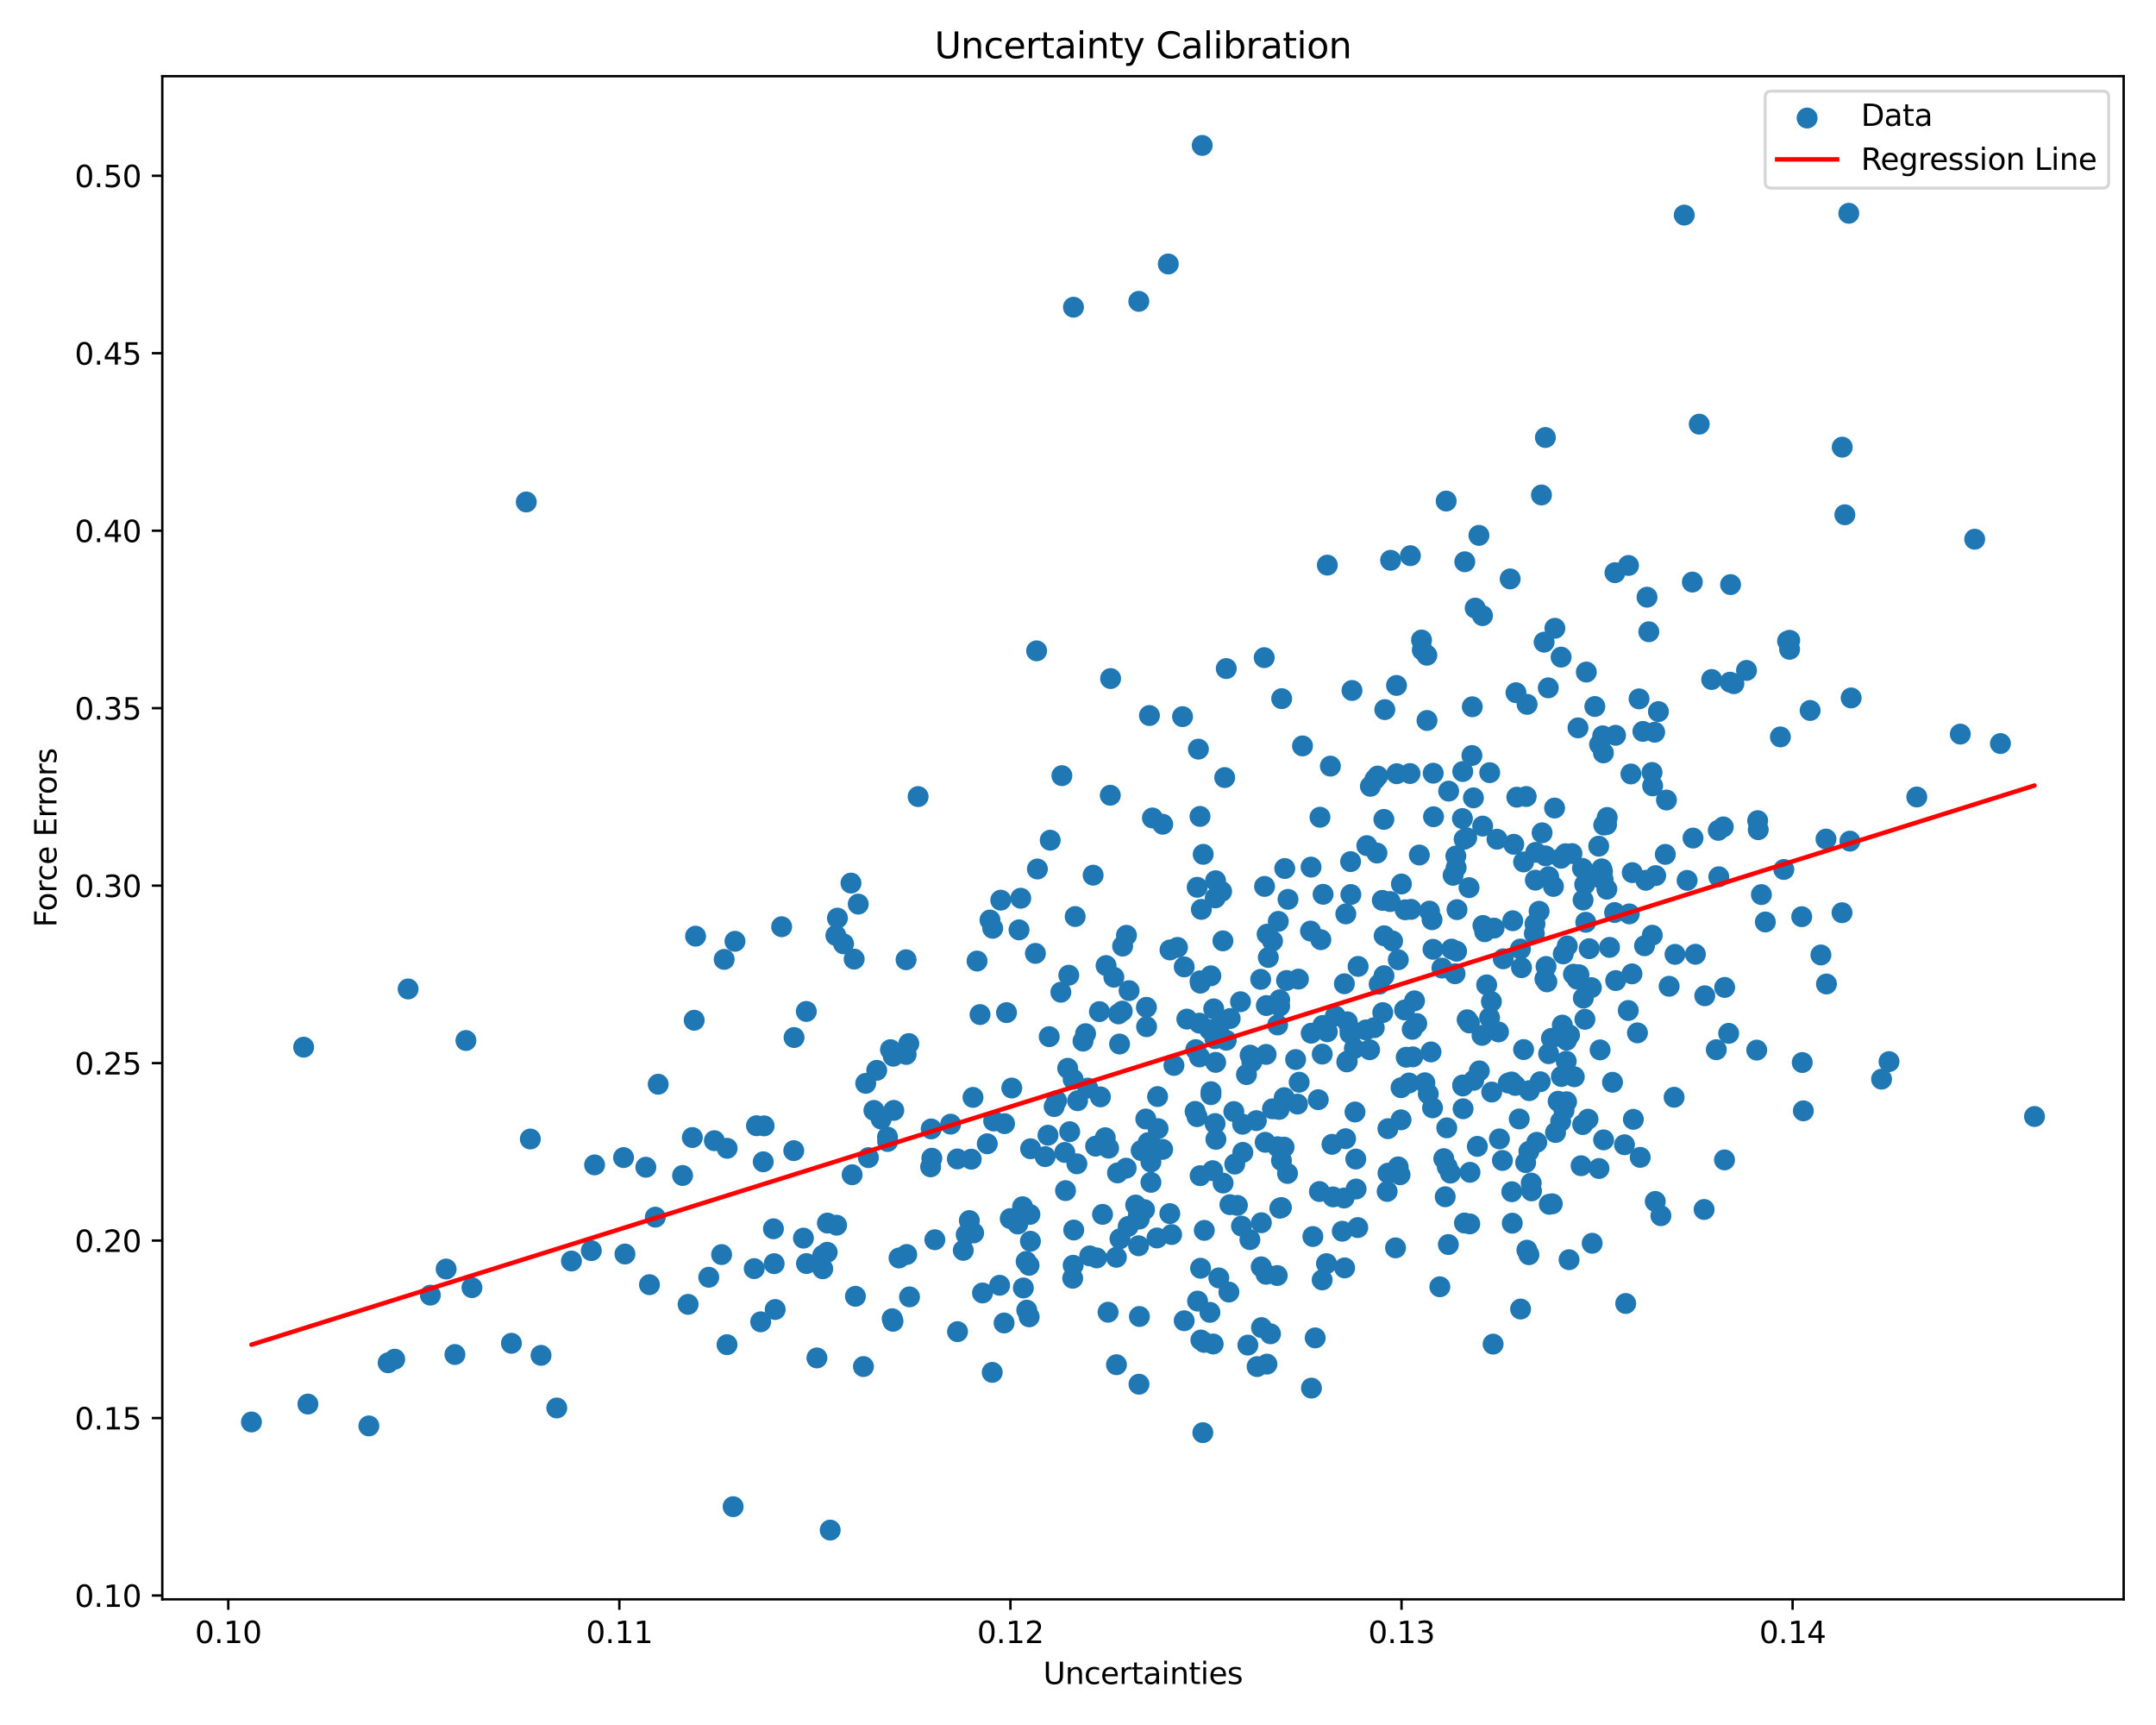 <?xml version="1.0" encoding="utf-8" standalone="no"?>
<!DOCTYPE svg PUBLIC "-//W3C//DTD SVG 1.1//EN"
  "http://www.w3.org/Graphics/SVG/1.1/DTD/svg11.dtd">
<svg xmlns:xlink="http://www.w3.org/1999/xlink" width="720pt" height="576pt" viewBox="0 0 720 576" xmlns="http://www.w3.org/2000/svg" version="1.1">
 <defs>
  <style type="text/css">*{stroke-linejoin: round; stroke-linecap: butt}</style>
 </defs>
 <g id="figure_1">
  <g id="patch_1">
   <path d="M 0 576 
L 720 576 
L 720 0 
L 0 0 
z
" style="fill: #ffffff"/>
  </g>
  <g id="axes_1">
   <g id="patch_2">
    <path d="M 54.2 534.04 
L 709.2 534.04 
L 709.2 25.44 
L 54.2 25.44 
z
" style="fill: #ffffff"/>
   </g>
   <g id="PathCollection_1">
    <defs>
     <path id="m7c17e2ae85" d="M 0 3 
C 0.796 3 1.559 2.684 2.121 2.121 
C 2.684 1.559 3 0.796 3 0 
C 3 -0.796 2.684 -1.559 2.121 -2.121 
C 1.559 -2.684 0.796 -3 0 -3 
C -0.796 -3 -1.559 -2.684 -2.121 -2.121 
C -2.684 -1.559 -3 -0.796 -3 0 
C -3 0.796 -2.684 1.559 -2.121 2.121 
C -1.559 2.684 -0.796 3 0 3 
z
" style="stroke: #1f77b4"/>
    </defs>
    <g clip-path="url(#p61efc95c18)">
     <use xlink:href="#m7c17e2ae85" x="467.886" y="363.193" style="fill: #1f77b4; stroke: #1f77b4"/>
     <use xlink:href="#m7c17e2ae85" x="311.186" y="386.745" style="fill: #1f77b4; stroke: #1f77b4"/>
     <use xlink:href="#m7c17e2ae85" x="412.347" y="388.707" style="fill: #1f77b4; stroke: #1f77b4"/>
     <use xlink:href="#m7c17e2ae85" x="475.841" y="361.543" style="fill: #1f77b4; stroke: #1f77b4"/>
     <use xlink:href="#m7c17e2ae85" x="369.098" y="379.895" style="fill: #1f77b4; stroke: #1f77b4"/>
     <use xlink:href="#m7c17e2ae85" x="405.775" y="375.174" style="fill: #1f77b4; stroke: #1f77b4"/>
     <use xlink:href="#m7c17e2ae85" x="422.804" y="425.498" style="fill: #1f77b4; stroke: #1f77b4"/>
     <use xlink:href="#m7c17e2ae85" x="510.592" y="418.957" style="fill: #1f77b4; stroke: #1f77b4"/>
     <use xlink:href="#m7c17e2ae85" x="516.594" y="327.857" style="fill: #1f77b4; stroke: #1f77b4"/>
     <use xlink:href="#m7c17e2ae85" x="601.862" y="354.788" style="fill: #1f77b4; stroke: #1f77b4"/>
     <use xlink:href="#m7c17e2ae85" x="380.366" y="462.205" style="fill: #1f77b4; stroke: #1f77b4"/>
     <use xlink:href="#m7c17e2ae85" x="449.906" y="354.368" style="fill: #1f77b4; stroke: #1f77b4"/>
     <use xlink:href="#m7c17e2ae85" x="495.233" y="309.021" style="fill: #1f77b4; stroke: #1f77b4"/>
     <use xlink:href="#m7c17e2ae85" x="565.162" y="194.364" style="fill: #1f77b4; stroke: #1f77b4"/>
     <use xlink:href="#m7c17e2ae85" x="437.829" y="289.538" style="fill: #1f77b4; stroke: #1f77b4"/>
     <use xlink:href="#m7c17e2ae85" x="456.154" y="343.909" style="fill: #1f77b4; stroke: #1f77b4"/>
     <use xlink:href="#m7c17e2ae85" x="515.656" y="214.424" style="fill: #1f77b4; stroke: #1f77b4"/>
     <use xlink:href="#m7c17e2ae85" x="279.137" y="312.364" style="fill: #1f77b4; stroke: #1f77b4"/>
     <use xlink:href="#m7c17e2ae85" x="427.151" y="370.446" style="fill: #1f77b4; stroke: #1f77b4"/>
     <use xlink:href="#m7c17e2ae85" x="534.351" y="350.576" style="fill: #1f77b4; stroke: #1f77b4"/>
     <use xlink:href="#m7c17e2ae85" x="495.816" y="311.12" style="fill: #1f77b4; stroke: #1f77b4"/>
     <use xlink:href="#m7c17e2ae85" x="208.705" y="418.734" style="fill: #1f77b4; stroke: #1f77b4"/>
     <use xlink:href="#m7c17e2ae85" x="330.604" y="307.205" style="fill: #1f77b4; stroke: #1f77b4"/>
     <use xlink:href="#m7c17e2ae85" x="535.393" y="293.738" style="fill: #1f77b4; stroke: #1f77b4"/>
     <use xlink:href="#m7c17e2ae85" x="536.612" y="296.917" style="fill: #1f77b4; stroke: #1f77b4"/>
     <use xlink:href="#m7c17e2ae85" x="400.537" y="341.649" style="fill: #1f77b4; stroke: #1f77b4"/>
     <use xlink:href="#m7c17e2ae85" x="231.202" y="379.834" style="fill: #1f77b4; stroke: #1f77b4"/>
     <use xlink:href="#m7c17e2ae85" x="451.125" y="298.693" style="fill: #1f77b4; stroke: #1f77b4"/>
     <use xlink:href="#m7c17e2ae85" x="517.38" y="402.134" style="fill: #1f77b4; stroke: #1f77b4"/>
     <use xlink:href="#m7c17e2ae85" x="412.037" y="371.165" style="fill: #1f77b4; stroke: #1f77b4"/>
     <use xlink:href="#m7c17e2ae85" x="157.603" y="429.957" style="fill: #1f77b4; stroke: #1f77b4"/>
     <use xlink:href="#m7c17e2ae85" x="523.166" y="347.338" style="fill: #1f77b4; stroke: #1f77b4"/>
     <use xlink:href="#m7c17e2ae85" x="577.294" y="345.053" style="fill: #1f77b4; stroke: #1f77b4"/>
     <use xlink:href="#m7c17e2ae85" x="494.92" y="345.722" style="fill: #1f77b4; stroke: #1f77b4"/>
     <use xlink:href="#m7c17e2ae85" x="323.715" y="407.559" style="fill: #1f77b4; stroke: #1f77b4"/>
     <use xlink:href="#m7c17e2ae85" x="373.512" y="338.554" style="fill: #1f77b4; stroke: #1f77b4"/>
     <use xlink:href="#m7c17e2ae85" x="462.196" y="325.808" style="fill: #1f77b4; stroke: #1f77b4"/>
     <use xlink:href="#m7c17e2ae85" x="255.177" y="375.939" style="fill: #1f77b4; stroke: #1f77b4"/>
     <use xlink:href="#m7c17e2ae85" x="401.812" y="285.274" style="fill: #1f77b4; stroke: #1f77b4"/>
     <use xlink:href="#m7c17e2ae85" x="423.555" y="319.703" style="fill: #1f77b4; stroke: #1f77b4"/>
     <use xlink:href="#m7c17e2ae85" x="477.379" y="304.227" style="fill: #1f77b4; stroke: #1f77b4"/>
     <use xlink:href="#m7c17e2ae85" x="522.047" y="318.523" style="fill: #1f77b4; stroke: #1f77b4"/>
     <use xlink:href="#m7c17e2ae85" x="342.892" y="437.484" style="fill: #1f77b4; stroke: #1f77b4"/>
     <use xlink:href="#m7c17e2ae85" x="277.251" y="510.922" style="fill: #1f77b4; stroke: #1f77b4"/>
     <use xlink:href="#m7c17e2ae85" x="477.879" y="351.261" style="fill: #1f77b4; stroke: #1f77b4"/>
     <use xlink:href="#m7c17e2ae85" x="374.011" y="413.643" style="fill: #1f77b4; stroke: #1f77b4"/>
     <use xlink:href="#m7c17e2ae85" x="384.348" y="388.009" style="fill: #1f77b4; stroke: #1f77b4"/>
     <use xlink:href="#m7c17e2ae85" x="405.841" y="299.819" style="fill: #1f77b4; stroke: #1f77b4"/>
     <use xlink:href="#m7c17e2ae85" x="415.045" y="384.802" style="fill: #1f77b4; stroke: #1f77b4"/>
     <use xlink:href="#m7c17e2ae85" x="302.809" y="418.897" style="fill: #1f77b4; stroke: #1f77b4"/>
     <use xlink:href="#m7c17e2ae85" x="422.516" y="381.431" style="fill: #1f77b4; stroke: #1f77b4"/>
     <use xlink:href="#m7c17e2ae85" x="350.385" y="346.155" style="fill: #1f77b4; stroke: #1f77b4"/>
     <use xlink:href="#m7c17e2ae85" x="285.667" y="432.851" style="fill: #1f77b4; stroke: #1f77b4"/>
     <use xlink:href="#m7c17e2ae85" x="679.427" y="372.817" style="fill: #1f77b4; stroke: #1f77b4"/>
     <use xlink:href="#m7c17e2ae85" x="269.271" y="337.736" style="fill: #1f77b4; stroke: #1f77b4"/>
     <use xlink:href="#m7c17e2ae85" x="284.572" y="392.265" style="fill: #1f77b4; stroke: #1f77b4"/>
     <use xlink:href="#m7c17e2ae85" x="508.808" y="287.816" style="fill: #1f77b4; stroke: #1f77b4"/>
     <use xlink:href="#m7c17e2ae85" x="462.243" y="312.469" style="fill: #1f77b4; stroke: #1f77b4"/>
     <use xlink:href="#m7c17e2ae85" x="452.875" y="397.032" style="fill: #1f77b4; stroke: #1f77b4"/>
     <use xlink:href="#m7c17e2ae85" x="513.205" y="381.433" style="fill: #1f77b4; stroke: #1f77b4"/>
     <use xlink:href="#m7c17e2ae85" x="400.208" y="250.147" style="fill: #1f77b4; stroke: #1f77b4"/>
     <use xlink:href="#m7c17e2ae85" x="422.304" y="295.991" style="fill: #1f77b4; stroke: #1f77b4"/>
     <use xlink:href="#m7c17e2ae85" x="470.54" y="361.627" style="fill: #1f77b4; stroke: #1f77b4"/>
     <use xlink:href="#m7c17e2ae85" x="450.846" y="343.923" style="fill: #1f77b4; stroke: #1f77b4"/>
     <use xlink:href="#m7c17e2ae85" x="469.608" y="353.027" style="fill: #1f77b4; stroke: #1f77b4"/>
     <use xlink:href="#m7c17e2ae85" x="143.719" y="432.467" style="fill: #1f77b4; stroke: #1f77b4"/>
     <use xlink:href="#m7c17e2ae85" x="170.796" y="448.54" style="fill: #1f77b4; stroke: #1f77b4"/>
     <use xlink:href="#m7c17e2ae85" x="265.173" y="346.445" style="fill: #1f77b4; stroke: #1f77b4"/>
     <use xlink:href="#m7c17e2ae85" x="340.887" y="299.931" style="fill: #1f77b4; stroke: #1f77b4"/>
     <use xlink:href="#m7c17e2ae85" x="483.313" y="389.655" style="fill: #1f77b4; stroke: #1f77b4"/>
     <use xlink:href="#m7c17e2ae85" x="399.802" y="296.279" style="fill: #1f77b4; stroke: #1f77b4"/>
     <use xlink:href="#m7c17e2ae85" x="408.456" y="395.038" style="fill: #1f77b4; stroke: #1f77b4"/>
     <use xlink:href="#m7c17e2ae85" x="539.52" y="245.528" style="fill: #1f77b4; stroke: #1f77b4"/>
     <use xlink:href="#m7c17e2ae85" x="521.738" y="342.294" style="fill: #1f77b4; stroke: #1f77b4"/>
     <use xlink:href="#m7c17e2ae85" x="457.649" y="262.555" style="fill: #1f77b4; stroke: #1f77b4"/>
     <use xlink:href="#m7c17e2ae85" x="462.461" y="236.946" style="fill: #1f77b4; stroke: #1f77b4"/>
     <use xlink:href="#m7c17e2ae85" x="461.776" y="338.122" style="fill: #1f77b4; stroke: #1f77b4"/>
     <use xlink:href="#m7c17e2ae85" x="83.973" y="474.821" style="fill: #1f77b4; stroke: #1f77b4"/>
     <use xlink:href="#m7c17e2ae85" x="419.561" y="374.197" style="fill: #1f77b4; stroke: #1f77b4"/>
     <use xlink:href="#m7c17e2ae85" x="359.859" y="367.543" style="fill: #1f77b4; stroke: #1f77b4"/>
     <use xlink:href="#m7c17e2ae85" x="148.989" y="423.744" style="fill: #1f77b4; stroke: #1f77b4"/>
     <use xlink:href="#m7c17e2ae85" x="529.221" y="295.342" style="fill: #1f77b4; stroke: #1f77b4"/>
     <use xlink:href="#m7c17e2ae85" x="291.846" y="370.782" style="fill: #1f77b4; stroke: #1f77b4"/>
     <use xlink:href="#m7c17e2ae85" x="386.742" y="376.864" style="fill: #1f77b4; stroke: #1f77b4"/>
     <use xlink:href="#m7c17e2ae85" x="575.955" y="329.711" style="fill: #1f77b4; stroke: #1f77b4"/>
     <use xlink:href="#m7c17e2ae85" x="524.961" y="285.019" style="fill: #1f77b4; stroke: #1f77b4"/>
     <use xlink:href="#m7c17e2ae85" x="530.315" y="373.716" style="fill: #1f77b4; stroke: #1f77b4"/>
     <use xlink:href="#m7c17e2ae85" x="300.232" y="420.056" style="fill: #1f77b4; stroke: #1f77b4"/>
     <use xlink:href="#m7c17e2ae85" x="478.399" y="369.931" style="fill: #1f77b4; stroke: #1f77b4"/>
     <use xlink:href="#m7c17e2ae85" x="538.501" y="361.388" style="fill: #1f77b4; stroke: #1f77b4"/>
     <use xlink:href="#m7c17e2ae85" x="521.416" y="359.467" style="fill: #1f77b4; stroke: #1f77b4"/>
     <use xlink:href="#m7c17e2ae85" x="441.543" y="427.382" style="fill: #1f77b4; stroke: #1f77b4"/>
     <use xlink:href="#m7c17e2ae85" x="368.194" y="405.489" style="fill: #1f77b4; stroke: #1f77b4"/>
     <use xlink:href="#m7c17e2ae85" x="400.555" y="352.932" style="fill: #1f77b4; stroke: #1f77b4"/>
     <use xlink:href="#m7c17e2ae85" x="238.559" y="380.889" style="fill: #1f77b4; stroke: #1f77b4"/>
     <use xlink:href="#m7c17e2ae85" x="215.686" y="389.754" style="fill: #1f77b4; stroke: #1f77b4"/>
     <use xlink:href="#m7c17e2ae85" x="473.129" y="341.766" style="fill: #1f77b4; stroke: #1f77b4"/>
     <use xlink:href="#m7c17e2ae85" x="356.925" y="325.634" style="fill: #1f77b4; stroke: #1f77b4"/>
     <use xlink:href="#m7c17e2ae85" x="252.626" y="375.89" style="fill: #1f77b4; stroke: #1f77b4"/>
     <use xlink:href="#m7c17e2ae85" x="341.49" y="402.934" style="fill: #1f77b4; stroke: #1f77b4"/>
     <use xlink:href="#m7c17e2ae85" x="529.758" y="224.41" style="fill: #1f77b4; stroke: #1f77b4"/>
     <use xlink:href="#m7c17e2ae85" x="469.246" y="303.789" style="fill: #1f77b4; stroke: #1f77b4"/>
     <use xlink:href="#m7c17e2ae85" x="136.291" y="330.23" style="fill: #1f77b4; stroke: #1f77b4"/>
     <use xlink:href="#m7c17e2ae85" x="339.899" y="408.708" style="fill: #1f77b4; stroke: #1f77b4"/>
     <use xlink:href="#m7c17e2ae85" x="395.465" y="441.011" style="fill: #1f77b4; stroke: #1f77b4"/>
     <use xlink:href="#m7c17e2ae85" x="437.96" y="463.506" style="fill: #1f77b4; stroke: #1f77b4"/>
     <use xlink:href="#m7c17e2ae85" x="473.99" y="285.499" style="fill: #1f77b4; stroke: #1f77b4"/>
     <use xlink:href="#m7c17e2ae85" x="497.457" y="339.828" style="fill: #1f77b4; stroke: #1f77b4"/>
     <use xlink:href="#m7c17e2ae85" x="445.187" y="399.662" style="fill: #1f77b4; stroke: #1f77b4"/>
     <use xlink:href="#m7c17e2ae85" x="523.162" y="367.893" style="fill: #1f77b4; stroke: #1f77b4"/>
     <use xlink:href="#m7c17e2ae85" x="523.046" y="354.36" style="fill: #1f77b4; stroke: #1f77b4"/>
     <use xlink:href="#m7c17e2ae85" x="583.25" y="223.865" style="fill: #1f77b4; stroke: #1f77b4"/>
     <use xlink:href="#m7c17e2ae85" x="421.229" y="408.289" style="fill: #1f77b4; stroke: #1f77b4"/>
     <use xlink:href="#m7c17e2ae85" x="296.388" y="379.68" style="fill: #1f77b4; stroke: #1f77b4"/>
     <use xlink:href="#m7c17e2ae85" x="467.879" y="373.924" style="fill: #1f77b4; stroke: #1f77b4"/>
     <use xlink:href="#m7c17e2ae85" x="557.413" y="329.33" style="fill: #1f77b4; stroke: #1f77b4"/>
     <use xlink:href="#m7c17e2ae85" x="414.974" y="375.397" style="fill: #1f77b4; stroke: #1f77b4"/>
     <use xlink:href="#m7c17e2ae85" x="486.281" y="289.71" style="fill: #1f77b4; stroke: #1f77b4"/>
     <use xlink:href="#m7c17e2ae85" x="459.126" y="260.296" style="fill: #1f77b4; stroke: #1f77b4"/>
     <use xlink:href="#m7c17e2ae85" x="370.046" y="438.165" style="fill: #1f77b4; stroke: #1f77b4"/>
     <use xlink:href="#m7c17e2ae85" x="292.787" y="357.392" style="fill: #1f77b4; stroke: #1f77b4"/>
     <use xlink:href="#m7c17e2ae85" x="197.471" y="417.597" style="fill: #1f77b4; stroke: #1f77b4"/>
     <use xlink:href="#m7c17e2ae85" x="321.689" y="417.513" style="fill: #1f77b4; stroke: #1f77b4"/>
     <use xlink:href="#m7c17e2ae85" x="421.184" y="423.017" style="fill: #1f77b4; stroke: #1f77b4"/>
     <use xlink:href="#m7c17e2ae85" x="231.831" y="340.673" style="fill: #1f77b4; stroke: #1f77b4"/>
     <use xlink:href="#m7c17e2ae85" x="254.03" y="441.373" style="fill: #1f77b4; stroke: #1f77b4"/>
     <use xlink:href="#m7c17e2ae85" x="543.762" y="337.417" style="fill: #1f77b4; stroke: #1f77b4"/>
     <use xlink:href="#m7c17e2ae85" x="340.306" y="310.49" style="fill: #1f77b4; stroke: #1f77b4"/>
     <use xlink:href="#m7c17e2ae85" x="337.361" y="406.902" style="fill: #1f77b4; stroke: #1f77b4"/>
     <use xlink:href="#m7c17e2ae85" x="251.878" y="423.608" style="fill: #1f77b4; stroke: #1f77b4"/>
     <use xlink:href="#m7c17e2ae85" x="467.549" y="392.265" style="fill: #1f77b4; stroke: #1f77b4"/>
     <use xlink:href="#m7c17e2ae85" x="382.854" y="336.35" style="fill: #1f77b4; stroke: #1f77b4"/>
     <use xlink:href="#m7c17e2ae85" x="512.733" y="293.892" style="fill: #1f77b4; stroke: #1f77b4"/>
     <use xlink:href="#m7c17e2ae85" x="310.97" y="376.961" style="fill: #1f77b4; stroke: #1f77b4"/>
     <use xlink:href="#m7c17e2ae85" x="609.951" y="328.566" style="fill: #1f77b4; stroke: #1f77b4"/>
     <use xlink:href="#m7c17e2ae85" x="337.886" y="363.308" style="fill: #1f77b4; stroke: #1f77b4"/>
     <use xlink:href="#m7c17e2ae85" x="523.992" y="420.633" style="fill: #1f77b4; stroke: #1f77b4"/>
     <use xlink:href="#m7c17e2ae85" x="288.348" y="456.31" style="fill: #1f77b4; stroke: #1f77b4"/>
     <use xlink:href="#m7c17e2ae85" x="496.475" y="328.87" style="fill: #1f77b4; stroke: #1f77b4"/>
     <use xlink:href="#m7c17e2ae85" x="509.682" y="265.968" style="fill: #1f77b4; stroke: #1f77b4"/>
     <use xlink:href="#m7c17e2ae85" x="579.039" y="228.286" style="fill: #1f77b4; stroke: #1f77b4"/>
     <use xlink:href="#m7c17e2ae85" x="241.839" y="320.353" style="fill: #1f77b4; stroke: #1f77b4"/>
     <use xlink:href="#m7c17e2ae85" x="552.783" y="401.176" style="fill: #1f77b4; stroke: #1f77b4"/>
     <use xlink:href="#m7c17e2ae85" x="495.08" y="205.569" style="fill: #1f77b4; stroke: #1f77b4"/>
     <use xlink:href="#m7c17e2ae85" x="466.37" y="228.874" style="fill: #1f77b4; stroke: #1f77b4"/>
     <use xlink:href="#m7c17e2ae85" x="463.244" y="397.838" style="fill: #1f77b4; stroke: #1f77b4"/>
     <use xlink:href="#m7c17e2ae85" x="482.153" y="386.886" style="fill: #1f77b4; stroke: #1f77b4"/>
     <use xlink:href="#m7c17e2ae85" x="394.911" y="239.294" style="fill: #1f77b4; stroke: #1f77b4"/>
     <use xlink:href="#m7c17e2ae85" x="382.221" y="403.933" style="fill: #1f77b4; stroke: #1f77b4"/>
     <use xlink:href="#m7c17e2ae85" x="303.508" y="348.461" style="fill: #1f77b4; stroke: #1f77b4"/>
     <use xlink:href="#m7c17e2ae85" x="528.461" y="289.966" style="fill: #1f77b4; stroke: #1f77b4"/>
     <use xlink:href="#m7c17e2ae85" x="328.112" y="431.733" style="fill: #1f77b4; stroke: #1f77b4"/>
     <use xlink:href="#m7c17e2ae85" x="437.648" y="310.896" style="fill: #1f77b4; stroke: #1f77b4"/>
     <use xlink:href="#m7c17e2ae85" x="433.862" y="361.37" style="fill: #1f77b4; stroke: #1f77b4"/>
     <use xlink:href="#m7c17e2ae85" x="476.974" y="365.26" style="fill: #1f77b4; stroke: #1f77b4"/>
     <use xlink:href="#m7c17e2ae85" x="380.458" y="407.062" style="fill: #1f77b4; stroke: #1f77b4"/>
     <use xlink:href="#m7c17e2ae85" x="395.473" y="322.859" style="fill: #1f77b4; stroke: #1f77b4"/>
     <use xlink:href="#m7c17e2ae85" x="423.096" y="455.502" style="fill: #1f77b4; stroke: #1f77b4"/>
     <use xlink:href="#m7c17e2ae85" x="499.929" y="280.223" style="fill: #1f77b4; stroke: #1f77b4"/>
     <use xlink:href="#m7c17e2ae85" x="525.737" y="359.55" style="fill: #1f77b4; stroke: #1f77b4"/>
     <use xlink:href="#m7c17e2ae85" x="472.383" y="334.188" style="fill: #1f77b4; stroke: #1f77b4"/>
     <use xlink:href="#m7c17e2ae85" x="480.838" y="429.67" style="fill: #1f77b4; stroke: #1f77b4"/>
     <use xlink:href="#m7c17e2ae85" x="563.415" y="293.972" style="fill: #1f77b4; stroke: #1f77b4"/>
     <use xlink:href="#m7c17e2ae85" x="451.5" y="230.56" style="fill: #1f77b4; stroke: #1f77b4"/>
     <use xlink:href="#m7c17e2ae85" x="302.582" y="320.466" style="fill: #1f77b4; stroke: #1f77b4"/>
     <use xlink:href="#m7c17e2ae85" x="265.081" y="384.218" style="fill: #1f77b4; stroke: #1f77b4"/>
     <use xlink:href="#m7c17e2ae85" x="303.738" y="433.045" style="fill: #1f77b4; stroke: #1f77b4"/>
     <use xlink:href="#m7c17e2ae85" x="514.986" y="278.081" style="fill: #1f77b4; stroke: #1f77b4"/>
     <use xlink:href="#m7c17e2ae85" x="407.028" y="426.708" style="fill: #1f77b4; stroke: #1f77b4"/>
     <use xlink:href="#m7c17e2ae85" x="244.835" y="503.098" style="fill: #1f77b4; stroke: #1f77b4"/>
     <use xlink:href="#m7c17e2ae85" x="422.185" y="219.597" style="fill: #1f77b4; stroke: #1f77b4"/>
     <use xlink:href="#m7c17e2ae85" x="404.369" y="325.834" style="fill: #1f77b4; stroke: #1f77b4"/>
     <use xlink:href="#m7c17e2ae85" x="537.51" y="316.335" style="fill: #1f77b4; stroke: #1f77b4"/>
     <use xlink:href="#m7c17e2ae85" x="448.96" y="328.488" style="fill: #1f77b4; stroke: #1f77b4"/>
     <use xlink:href="#m7c17e2ae85" x="524.146" y="345.595" style="fill: #1f77b4; stroke: #1f77b4"/>
     <use xlink:href="#m7c17e2ae85" x="453.543" y="322.697" style="fill: #1f77b4; stroke: #1f77b4"/>
     <use xlink:href="#m7c17e2ae85" x="123.188" y="476.135" style="fill: #1f77b4; stroke: #1f77b4"/>
     <use xlink:href="#m7c17e2ae85" x="258.533" y="421.955" style="fill: #1f77b4; stroke: #1f77b4"/>
     <use xlink:href="#m7c17e2ae85" x="523.39" y="315.844" style="fill: #1f77b4; stroke: #1f77b4"/>
     <use xlink:href="#m7c17e2ae85" x="516.145" y="285.784" style="fill: #1f77b4; stroke: #1f77b4"/>
     <use xlink:href="#m7c17e2ae85" x="400.766" y="327.516" style="fill: #1f77b4; stroke: #1f77b4"/>
     <use xlink:href="#m7c17e2ae85" x="428.865" y="366.518" style="fill: #1f77b4; stroke: #1f77b4"/>
     <use xlink:href="#m7c17e2ae85" x="509.981" y="235.2" style="fill: #1f77b4; stroke: #1f77b4"/>
     <use xlink:href="#m7c17e2ae85" x="345.779" y="318.346" style="fill: #1f77b4; stroke: #1f77b4"/>
     <use xlink:href="#m7c17e2ae85" x="376.766" y="409.528" style="fill: #1f77b4; stroke: #1f77b4"/>
     <use xlink:href="#m7c17e2ae85" x="492.156" y="360.728" style="fill: #1f77b4; stroke: #1f77b4"/>
     <use xlink:href="#m7c17e2ae85" x="344.111" y="414.472" style="fill: #1f77b4; stroke: #1f77b4"/>
     <use xlink:href="#m7c17e2ae85" x="597.688" y="213.811" style="fill: #1f77b4; stroke: #1f77b4"/>
     <use xlink:href="#m7c17e2ae85" x="534.916" y="290.111" style="fill: #1f77b4; stroke: #1f77b4"/>
     <use xlink:href="#m7c17e2ae85" x="384.354" y="394.801" style="fill: #1f77b4; stroke: #1f77b4"/>
     <use xlink:href="#m7c17e2ae85" x="535.146" y="291.035" style="fill: #1f77b4; stroke: #1f77b4"/>
     <use xlink:href="#m7c17e2ae85" x="281.71" y="315.158" style="fill: #1f77b4; stroke: #1f77b4"/>
     <use xlink:href="#m7c17e2ae85" x="358.384" y="422.49" style="fill: #1f77b4; stroke: #1f77b4"/>
     <use xlink:href="#m7c17e2ae85" x="533.692" y="292.891" style="fill: #1f77b4; stroke: #1f77b4"/>
     <use xlink:href="#m7c17e2ae85" x="451.034" y="287.703" style="fill: #1f77b4; stroke: #1f77b4"/>
     <use xlink:href="#m7c17e2ae85" x="506.543" y="266.192" style="fill: #1f77b4; stroke: #1f77b4"/>
     <use xlink:href="#m7c17e2ae85" x="529.568" y="307.956" style="fill: #1f77b4; stroke: #1f77b4"/>
     <use xlink:href="#m7c17e2ae85" x="298.311" y="352.691" style="fill: #1f77b4; stroke: #1f77b4"/>
     <use xlink:href="#m7c17e2ae85" x="466.965" y="320.478" style="fill: #1f77b4; stroke: #1f77b4"/>
     <use xlink:href="#m7c17e2ae85" x="577.746" y="227.787" style="fill: #1f77b4; stroke: #1f77b4"/>
     <use xlink:href="#m7c17e2ae85" x="358.378" y="360.39" style="fill: #1f77b4; stroke: #1f77b4"/>
     <use xlink:href="#m7c17e2ae85" x="326.293" y="320.905" style="fill: #1f77b4; stroke: #1f77b4"/>
     <use xlink:href="#m7c17e2ae85" x="440.238" y="367.197" style="fill: #1f77b4; stroke: #1f77b4"/>
     <use xlink:href="#m7c17e2ae85" x="334.202" y="300.577" style="fill: #1f77b4; stroke: #1f77b4"/>
     <use xlink:href="#m7c17e2ae85" x="489.173" y="187.582" style="fill: #1f77b4; stroke: #1f77b4"/>
     <use xlink:href="#m7c17e2ae85" x="452.508" y="371.308" style="fill: #1f77b4; stroke: #1f77b4"/>
     <use xlink:href="#m7c17e2ae85" x="336.131" y="338.13" style="fill: #1f77b4; stroke: #1f77b4"/>
     <use xlink:href="#m7c17e2ae85" x="344.162" y="383.587" style="fill: #1f77b4; stroke: #1f77b4"/>
     <use xlink:href="#m7c17e2ae85" x="444.285" y="255.819" style="fill: #1f77b4; stroke: #1f77b4"/>
     <use xlink:href="#m7c17e2ae85" x="597.641" y="216.811" style="fill: #1f77b4; stroke: #1f77b4"/>
     <use xlink:href="#m7c17e2ae85" x="492.056" y="266.412" style="fill: #1f77b4; stroke: #1f77b4"/>
     <use xlink:href="#m7c17e2ae85" x="427.394" y="403.435" style="fill: #1f77b4; stroke: #1f77b4"/>
     <use xlink:href="#m7c17e2ae85" x="510.572" y="384.449" style="fill: #1f77b4; stroke: #1f77b4"/>
     <use xlink:href="#m7c17e2ae85" x="355.836" y="397.569" style="fill: #1f77b4; stroke: #1f77b4"/>
     <use xlink:href="#m7c17e2ae85" x="329.701" y="381.926" style="fill: #1f77b4; stroke: #1f77b4"/>
     <use xlink:href="#m7c17e2ae85" x="528.538" y="375.513" style="fill: #1f77b4; stroke: #1f77b4"/>
     <use xlink:href="#m7c17e2ae85" x="506.261" y="231.306" style="fill: #1f77b4; stroke: #1f77b4"/>
     <use xlink:href="#m7c17e2ae85" x="518.782" y="295.993" style="fill: #1f77b4; stroke: #1f77b4"/>
     <use xlink:href="#m7c17e2ae85" x="333.832" y="429.176" style="fill: #1f77b4; stroke: #1f77b4"/>
     <use xlink:href="#m7c17e2ae85" x="520.345" y="367.724" style="fill: #1f77b4; stroke: #1f77b4"/>
     <use xlink:href="#m7c17e2ae85" x="365.056" y="292.231" style="fill: #1f77b4; stroke: #1f77b4"/>
     <use xlink:href="#m7c17e2ae85" x="180.677" y="452.572" style="fill: #1f77b4; stroke: #1f77b4"/>
     <use xlink:href="#m7c17e2ae85" x="409.514" y="223.246" style="fill: #1f77b4; stroke: #1f77b4"/>
     <use xlink:href="#m7c17e2ae85" x="543.841" y="188.816" style="fill: #1f77b4; stroke: #1f77b4"/>
     <use xlink:href="#m7c17e2ae85" x="369.378" y="322.416" style="fill: #1f77b4; stroke: #1f77b4"/>
     <use xlink:href="#m7c17e2ae85" x="324.938" y="366.432" style="fill: #1f77b4; stroke: #1f77b4"/>
     <use xlink:href="#m7c17e2ae85" x="382.905" y="342.828" style="fill: #1f77b4; stroke: #1f77b4"/>
     <use xlink:href="#m7c17e2ae85" x="390.148" y="88.144" style="fill: #1f77b4; stroke: #1f77b4"/>
     <use xlink:href="#m7c17e2ae85" x="510.705" y="364.179" style="fill: #1f77b4; stroke: #1f77b4"/>
     <use xlink:href="#m7c17e2ae85" x="429.641" y="327.397" style="fill: #1f77b4; stroke: #1f77b4"/>
     <use xlink:href="#m7c17e2ae85" x="526.981" y="243.049" style="fill: #1f77b4; stroke: #1f77b4"/>
     <use xlink:href="#m7c17e2ae85" x="476.507" y="218.794" style="fill: #1f77b4; stroke: #1f77b4"/>
     <use xlink:href="#m7c17e2ae85" x="359.056" y="306.048" style="fill: #1f77b4; stroke: #1f77b4"/>
     <use xlink:href="#m7c17e2ae85" x="441.757" y="342.389" style="fill: #1f77b4; stroke: #1f77b4"/>
     <use xlink:href="#m7c17e2ae85" x="383.859" y="238.926" style="fill: #1f77b4; stroke: #1f77b4"/>
     <use xlink:href="#m7c17e2ae85" x="608.096" y="318.875" style="fill: #1f77b4; stroke: #1f77b4"/>
     <use xlink:href="#m7c17e2ae85" x="587.171" y="277.045" style="fill: #1f77b4; stroke: #1f77b4"/>
     <use xlink:href="#m7c17e2ae85" x="654.648" y="245.129" style="fill: #1f77b4; stroke: #1f77b4"/>
     <use xlink:href="#m7c17e2ae85" x="518.102" y="346.721" style="fill: #1f77b4; stroke: #1f77b4"/>
     <use xlink:href="#m7c17e2ae85" x="352.039" y="369.5" style="fill: #1f77b4; stroke: #1f77b4"/>
     <use xlink:href="#m7c17e2ae85" x="505.186" y="307.453" style="fill: #1f77b4; stroke: #1f77b4"/>
     <use xlink:href="#m7c17e2ae85" x="601.69" y="306.096" style="fill: #1f77b4; stroke: #1f77b4"/>
     <use xlink:href="#m7c17e2ae85" x="388.277" y="383.796" style="fill: #1f77b4; stroke: #1f77b4"/>
     <use xlink:href="#m7c17e2ae85" x="486.183" y="285.835" style="fill: #1f77b4; stroke: #1f77b4"/>
     <use xlink:href="#m7c17e2ae85" x="129.622" y="455.053" style="fill: #1f77b4; stroke: #1f77b4"/>
     <use xlink:href="#m7c17e2ae85" x="399.936" y="434.454" style="fill: #1f77b4; stroke: #1f77b4"/>
     <use xlink:href="#m7c17e2ae85" x="443.264" y="344.527" style="fill: #1f77b4; stroke: #1f77b4"/>
     <use xlink:href="#m7c17e2ae85" x="539.563" y="327.426" style="fill: #1f77b4; stroke: #1f77b4"/>
     <use xlink:href="#m7c17e2ae85" x="529.289" y="340.366" style="fill: #1f77b4; stroke: #1f77b4"/>
     <use xlink:href="#m7c17e2ae85" x="519.258" y="209.798" style="fill: #1f77b4; stroke: #1f77b4"/>
     <use xlink:href="#m7c17e2ae85" x="289.996" y="386.548" style="fill: #1f77b4; stroke: #1f77b4"/>
     <use xlink:href="#m7c17e2ae85" x="427.929" y="403.213" style="fill: #1f77b4; stroke: #1f77b4"/>
     <use xlink:href="#m7c17e2ae85" x="268.308" y="413.425" style="fill: #1f77b4; stroke: #1f77b4"/>
     <use xlink:href="#m7c17e2ae85" x="491.68" y="235.999" style="fill: #1f77b4; stroke: #1f77b4"/>
     <use xlink:href="#m7c17e2ae85" x="554.663" y="405.943" style="fill: #1f77b4; stroke: #1f77b4"/>
     <use xlink:href="#m7c17e2ae85" x="276.249" y="418.151" style="fill: #1f77b4; stroke: #1f77b4"/>
     <use xlink:href="#m7c17e2ae85" x="427.945" y="387.531" style="fill: #1f77b4; stroke: #1f77b4"/>
     <use xlink:href="#m7c17e2ae85" x="408.988" y="259.643" style="fill: #1f77b4; stroke: #1f77b4"/>
     <use xlink:href="#m7c17e2ae85" x="556.52" y="267.136" style="fill: #1f77b4; stroke: #1f77b4"/>
     <use xlink:href="#m7c17e2ae85" x="286.613" y="301.892" style="fill: #1f77b4; stroke: #1f77b4"/>
     <use xlink:href="#m7c17e2ae85" x="298.481" y="370.777" style="fill: #1f77b4; stroke: #1f77b4"/>
     <use xlink:href="#m7c17e2ae85" x="131.821" y="453.853" style="fill: #1f77b4; stroke: #1f77b4"/>
     <use xlink:href="#m7c17e2ae85" x="335.472" y="375.201" style="fill: #1f77b4; stroke: #1f77b4"/>
     <use xlink:href="#m7c17e2ae85" x="331.515" y="309.964" style="fill: #1f77b4; stroke: #1f77b4"/>
     <use xlink:href="#m7c17e2ae85" x="586.667" y="350.644" style="fill: #1f77b4; stroke: #1f77b4"/>
     <use xlink:href="#m7c17e2ae85" x="424.944" y="370.254" style="fill: #1f77b4; stroke: #1f77b4"/>
     <use xlink:href="#m7c17e2ae85" x="374.908" y="315.912" style="fill: #1f77b4; stroke: #1f77b4"/>
     <use xlink:href="#m7c17e2ae85" x="530.713" y="316.778" style="fill: #1f77b4; stroke: #1f77b4"/>
     <use xlink:href="#m7c17e2ae85" x="460.079" y="259.129" style="fill: #1f77b4; stroke: #1f77b4"/>
     <use xlink:href="#m7c17e2ae85" x="294.266" y="373.683" style="fill: #1f77b4; stroke: #1f77b4"/>
     <use xlink:href="#m7c17e2ae85" x="488.482" y="257.622" style="fill: #1f77b4; stroke: #1f77b4"/>
     <use xlink:href="#m7c17e2ae85" x="448.859" y="400.035" style="fill: #1f77b4; stroke: #1f77b4"/>
     <use xlink:href="#m7c17e2ae85" x="511.353" y="395.045" style="fill: #1f77b4; stroke: #1f77b4"/>
     <use xlink:href="#m7c17e2ae85" x="407.964" y="297.662" style="fill: #1f77b4; stroke: #1f77b4"/>
     <use xlink:href="#m7c17e2ae85" x="471.004" y="185.554" style="fill: #1f77b4; stroke: #1f77b4"/>
     <use xlink:href="#m7c17e2ae85" x="556.13" y="285.288" style="fill: #1f77b4; stroke: #1f77b4"/>
     <use xlink:href="#m7c17e2ae85" x="517.055" y="229.685" style="fill: #1f77b4; stroke: #1f77b4"/>
     <use xlink:href="#m7c17e2ae85" x="571.614" y="226.898" style="fill: #1f77b4; stroke: #1f77b4"/>
     <use xlink:href="#m7c17e2ae85" x="373.191" y="391.65" style="fill: #1f77b4; stroke: #1f77b4"/>
     <use xlink:href="#m7c17e2ae85" x="219.808" y="362.042" style="fill: #1f77b4; stroke: #1f77b4"/>
     <use xlink:href="#m7c17e2ae85" x="500.43" y="344.574" style="fill: #1f77b4; stroke: #1f77b4"/>
     <use xlink:href="#m7c17e2ae85" x="354.274" y="331.312" style="fill: #1f77b4; stroke: #1f77b4"/>
     <use xlink:href="#m7c17e2ae85" x="514.774" y="165.284" style="fill: #1f77b4; stroke: #1f77b4"/>
     <use xlink:href="#m7c17e2ae85" x="488.603" y="370.237" style="fill: #1f77b4; stroke: #1f77b4"/>
     <use xlink:href="#m7c17e2ae85" x="405.718" y="346.84" style="fill: #1f77b4; stroke: #1f77b4"/>
     <use xlink:href="#m7c17e2ae85" x="357.23" y="377.892" style="fill: #1f77b4; stroke: #1f77b4"/>
     <use xlink:href="#m7c17e2ae85" x="562.463" y="71.82" style="fill: #1f77b4; stroke: #1f77b4"/>
     <use xlink:href="#m7c17e2ae85" x="258.293" y="410.309" style="fill: #1f77b4; stroke: #1f77b4"/>
     <use xlink:href="#m7c17e2ae85" x="403.956" y="343.799" style="fill: #1f77b4; stroke: #1f77b4"/>
     <use xlink:href="#m7c17e2ae85" x="460.574" y="328.637" style="fill: #1f77b4; stroke: #1f77b4"/>
     <use xlink:href="#m7c17e2ae85" x="453.43" y="409.905" style="fill: #1f77b4; stroke: #1f77b4"/>
     <use xlink:href="#m7c17e2ae85" x="604.498" y="237.235" style="fill: #1f77b4; stroke: #1f77b4"/>
     <use xlink:href="#m7c17e2ae85" x="407.078" y="342.875" style="fill: #1f77b4; stroke: #1f77b4"/>
     <use xlink:href="#m7c17e2ae85" x="518.388" y="401.968" style="fill: #1f77b4; stroke: #1f77b4"/>
     <use xlink:href="#m7c17e2ae85" x="549.626" y="293.94" style="fill: #1f77b4; stroke: #1f77b4"/>
     <use xlink:href="#m7c17e2ae85" x="416.726" y="449.15" style="fill: #1f77b4; stroke: #1f77b4"/>
     <use xlink:href="#m7c17e2ae85" x="535.523" y="380.617" style="fill: #1f77b4; stroke: #1f77b4"/>
     <use xlink:href="#m7c17e2ae85" x="410.821" y="340.092" style="fill: #1f77b4; stroke: #1f77b4"/>
     <use xlink:href="#m7c17e2ae85" x="258.874" y="437.266" style="fill: #1f77b4; stroke: #1f77b4"/>
     <use xlink:href="#m7c17e2ae85" x="408.393" y="314.165" style="fill: #1f77b4; stroke: #1f77b4"/>
     <use xlink:href="#m7c17e2ae85" x="509.494" y="388.206" style="fill: #1f77b4; stroke: #1f77b4"/>
     <use xlink:href="#m7c17e2ae85" x="433.613" y="326.933" style="fill: #1f77b4; stroke: #1f77b4"/>
     <use xlink:href="#m7c17e2ae85" x="575.504" y="276.112" style="fill: #1f77b4; stroke: #1f77b4"/>
     <use xlink:href="#m7c17e2ae85" x="559.074" y="366.391" style="fill: #1f77b4; stroke: #1f77b4"/>
     <use xlink:href="#m7c17e2ae85" x="401.197" y="303.659" style="fill: #1f77b4; stroke: #1f77b4"/>
     <use xlink:href="#m7c17e2ae85" x="508.104" y="323.12" style="fill: #1f77b4; stroke: #1f77b4"/>
     <use xlink:href="#m7c17e2ae85" x="312.196" y="413.961" style="fill: #1f77b4; stroke: #1f77b4"/>
     <use xlink:href="#m7c17e2ae85" x="208.237" y="386.538" style="fill: #1f77b4; stroke: #1f77b4"/>
     <use xlink:href="#m7c17e2ae85" x="356.558" y="356.717" style="fill: #1f77b4; stroke: #1f77b4"/>
     <use xlink:href="#m7c17e2ae85" x="494.019" y="357.586" style="fill: #1f77b4; stroke: #1f77b4"/>
     <use xlink:href="#m7c17e2ae85" x="444.815" y="382.105" style="fill: #1f77b4; stroke: #1f77b4"/>
     <use xlink:href="#m7c17e2ae85" x="185.941" y="470.14" style="fill: #1f77b4; stroke: #1f77b4"/>
     <use xlink:href="#m7c17e2ae85" x="547.361" y="233.362" style="fill: #1f77b4; stroke: #1f77b4"/>
     <use xlink:href="#m7c17e2ae85" x="429.049" y="290.008" style="fill: #1f77b4; stroke: #1f77b4"/>
     <use xlink:href="#m7c17e2ae85" x="414.603" y="409.414" style="fill: #1f77b4; stroke: #1f77b4"/>
     <use xlink:href="#m7c17e2ae85" x="371.975" y="326.31" style="fill: #1f77b4; stroke: #1f77b4"/>
     <use xlink:href="#m7c17e2ae85" x="500.729" y="380.295" style="fill: #1f77b4; stroke: #1f77b4"/>
     <use xlink:href="#m7c17e2ae85" x="422.823" y="352.085" style="fill: #1f77b4; stroke: #1f77b4"/>
     <use xlink:href="#m7c17e2ae85" x="504.82" y="361.286" style="fill: #1f77b4; stroke: #1f77b4"/>
     <use xlink:href="#m7c17e2ae85" x="438.434" y="412.89" style="fill: #1f77b4; stroke: #1f77b4"/>
     <use xlink:href="#m7c17e2ae85" x="101.401" y="349.668" style="fill: #1f77b4; stroke: #1f77b4"/>
     <use xlink:href="#m7c17e2ae85" x="331.355" y="458.251" style="fill: #1f77b4; stroke: #1f77b4"/>
     <use xlink:href="#m7c17e2ae85" x="242.793" y="449.003" style="fill: #1f77b4; stroke: #1f77b4"/>
     <use xlink:href="#m7c17e2ae85" x="533.99" y="390.179" style="fill: #1f77b4; stroke: #1f77b4"/>
     <use xlink:href="#m7c17e2ae85" x="471.794" y="352.897" style="fill: #1f77b4; stroke: #1f77b4"/>
     <use xlink:href="#m7c17e2ae85" x="177.104" y="380.329" style="fill: #1f77b4; stroke: #1f77b4"/>
     <use xlink:href="#m7c17e2ae85" x="628.35" y="360.345" style="fill: #1f77b4; stroke: #1f77b4"/>
     <use xlink:href="#m7c17e2ae85" x="354.625" y="259.004" style="fill: #1f77b4; stroke: #1f77b4"/>
     <use xlink:href="#m7c17e2ae85" x="659.452" y="180.052" style="fill: #1f77b4; stroke: #1f77b4"/>
     <use xlink:href="#m7c17e2ae85" x="493.36" y="382.793" style="fill: #1f77b4; stroke: #1f77b4"/>
     <use xlink:href="#m7c17e2ae85" x="317.467" y="375.371" style="fill: #1f77b4; stroke: #1f77b4"/>
     <use xlink:href="#m7c17e2ae85" x="361.671" y="347.647" style="fill: #1f77b4; stroke: #1f77b4"/>
     <use xlink:href="#m7c17e2ae85" x="490.838" y="408.678" style="fill: #1f77b4; stroke: #1f77b4"/>
     <use xlink:href="#m7c17e2ae85" x="514.365" y="361.209" style="fill: #1f77b4; stroke: #1f77b4"/>
     <use xlink:href="#m7c17e2ae85" x="319.714" y="386.986" style="fill: #1f77b4; stroke: #1f77b4"/>
     <use xlink:href="#m7c17e2ae85" x="456.455" y="282.376" style="fill: #1f77b4; stroke: #1f77b4"/>
     <use xlink:href="#m7c17e2ae85" x="489.063" y="408.381" style="fill: #1f77b4; stroke: #1f77b4"/>
     <use xlink:href="#m7c17e2ae85" x="617.405" y="71.216" style="fill: #1f77b4; stroke: #1f77b4"/>
     <use xlink:href="#m7c17e2ae85" x="245.447" y="314.317" style="fill: #1f77b4; stroke: #1f77b4"/>
     <use xlink:href="#m7c17e2ae85" x="342.682" y="421.215" style="fill: #1f77b4; stroke: #1f77b4"/>
     <use xlink:href="#m7c17e2ae85" x="232.289" y="312.6" style="fill: #1f77b4; stroke: #1f77b4"/>
     <use xlink:href="#m7c17e2ae85" x="495.135" y="275.845" style="fill: #1f77b4; stroke: #1f77b4"/>
     <use xlink:href="#m7c17e2ae85" x="240.979" y="418.918" style="fill: #1f77b4; stroke: #1f77b4"/>
     <use xlink:href="#m7c17e2ae85" x="615.215" y="149.313" style="fill: #1f77b4; stroke: #1f77b4"/>
     <use xlink:href="#m7c17e2ae85" x="390.662" y="405.232" style="fill: #1f77b4; stroke: #1f77b4"/>
     <use xlink:href="#m7c17e2ae85" x="542.498" y="382.248" style="fill: #1f77b4; stroke: #1f77b4"/>
     <use xlink:href="#m7c17e2ae85" x="482.954" y="167.312" style="fill: #1f77b4; stroke: #1f77b4"/>
     <use xlink:href="#m7c17e2ae85" x="505.53" y="281.917" style="fill: #1f77b4; stroke: #1f77b4"/>
     <use xlink:href="#m7c17e2ae85" x="343.945" y="405.512" style="fill: #1f77b4; stroke: #1f77b4"/>
     <use xlink:href="#m7c17e2ae85" x="380.241" y="415.977" style="fill: #1f77b4; stroke: #1f77b4"/>
     <use xlink:href="#m7c17e2ae85" x="380.153" y="405.852" style="fill: #1f77b4; stroke: #1f77b4"/>
     <use xlink:href="#m7c17e2ae85" x="544.639" y="258.437" style="fill: #1f77b4; stroke: #1f77b4"/>
     <use xlink:href="#m7c17e2ae85" x="501.738" y="387.493" style="fill: #1f77b4; stroke: #1f77b4"/>
     <use xlink:href="#m7c17e2ae85" x="433.302" y="368.673" style="fill: #1f77b4; stroke: #1f77b4"/>
     <use xlink:href="#m7c17e2ae85" x="539.32" y="191.224" style="fill: #1f77b4; stroke: #1f77b4"/>
     <use xlink:href="#m7c17e2ae85" x="596.963" y="214.092" style="fill: #1f77b4; stroke: #1f77b4"/>
     <use xlink:href="#m7c17e2ae85" x="551.699" y="257.934" style="fill: #1f77b4; stroke: #1f77b4"/>
     <use xlink:href="#m7c17e2ae85" x="440.817" y="272.888" style="fill: #1f77b4; stroke: #1f77b4"/>
     <use xlink:href="#m7c17e2ae85" x="521.315" y="286.581" style="fill: #1f77b4; stroke: #1f77b4"/>
     <use xlink:href="#m7c17e2ae85" x="434.972" y="249.07" style="fill: #1f77b4; stroke: #1f77b4"/>
     <use xlink:href="#m7c17e2ae85" x="413.234" y="402.496" style="fill: #1f77b4; stroke: #1f77b4"/>
     <use xlink:href="#m7c17e2ae85" x="565.387" y="279.839" style="fill: #1f77b4; stroke: #1f77b4"/>
     <use xlink:href="#m7c17e2ae85" x="404.416" y="364.525" style="fill: #1f77b4; stroke: #1f77b4"/>
     <use xlink:href="#m7c17e2ae85" x="490.698" y="341.574" style="fill: #1f77b4; stroke: #1f77b4"/>
     <use xlink:href="#m7c17e2ae85" x="443.263" y="188.702" style="fill: #1f77b4; stroke: #1f77b4"/>
     <use xlink:href="#m7c17e2ae85" x="586.979" y="274.031" style="fill: #1f77b4; stroke: #1f77b4"/>
     <use xlink:href="#m7c17e2ae85" x="512.616" y="308.498" style="fill: #1f77b4; stroke: #1f77b4"/>
     <use xlink:href="#m7c17e2ae85" x="466.448" y="258.355" style="fill: #1f77b4; stroke: #1f77b4"/>
     <use xlink:href="#m7c17e2ae85" x="376.088" y="390.071" style="fill: #1f77b4; stroke: #1f77b4"/>
     <use xlink:href="#m7c17e2ae85" x="416.261" y="358.816" style="fill: #1f77b4; stroke: #1f77b4"/>
     <use xlink:href="#m7c17e2ae85" x="274.757" y="419.2" style="fill: #1f77b4; stroke: #1f77b4"/>
     <use xlink:href="#m7c17e2ae85" x="405.936" y="294.084" style="fill: #1f77b4; stroke: #1f77b4"/>
     <use xlink:href="#m7c17e2ae85" x="384.854" y="273.131" style="fill: #1f77b4; stroke: #1f77b4"/>
     <use xlink:href="#m7c17e2ae85" x="236.696" y="426.496" style="fill: #1f77b4; stroke: #1f77b4"/>
     <use xlink:href="#m7c17e2ae85" x="478.618" y="258.183" style="fill: #1f77b4; stroke: #1f77b4"/>
     <use xlink:href="#m7c17e2ae85" x="358.231" y="426.834" style="fill: #1f77b4; stroke: #1f77b4"/>
     <use xlink:href="#m7c17e2ae85" x="513.986" y="304.284" style="fill: #1f77b4; stroke: #1f77b4"/>
     <use xlink:href="#m7c17e2ae85" x="589.538" y="307.855" style="fill: #1f77b4; stroke: #1f77b4"/>
     <use xlink:href="#m7c17e2ae85" x="409.511" y="347.349" style="fill: #1f77b4; stroke: #1f77b4"/>
     <use xlink:href="#m7c17e2ae85" x="417.483" y="352.326" style="fill: #1f77b4; stroke: #1f77b4"/>
     <use xlink:href="#m7c17e2ae85" x="335.322" y="441.761" style="fill: #1f77b4; stroke: #1f77b4"/>
     <use xlink:href="#m7c17e2ae85" x="421.283" y="443.304" style="fill: #1f77b4; stroke: #1f77b4"/>
     <use xlink:href="#m7c17e2ae85" x="274.758" y="423.661" style="fill: #1f77b4; stroke: #1f77b4"/>
     <use xlink:href="#m7c17e2ae85" x="324.347" y="387.071" style="fill: #1f77b4; stroke: #1f77b4"/>
     <use xlink:href="#m7c17e2ae85" x="242.829" y="383.431" style="fill: #1f77b4; stroke: #1f77b4"/>
     <use xlink:href="#m7c17e2ae85" x="489.815" y="279.739" style="fill: #1f77b4; stroke: #1f77b4"/>
     <use xlink:href="#m7c17e2ae85" x="483.155" y="376.608" style="fill: #1f77b4; stroke: #1f77b4"/>
     <use xlink:href="#m7c17e2ae85" x="384.428" y="382.285" style="fill: #1f77b4; stroke: #1f77b4"/>
     <use xlink:href="#m7c17e2ae85" x="577.933" y="195.206" style="fill: #1f77b4; stroke: #1f77b4"/>
     <use xlink:href="#m7c17e2ae85" x="470.881" y="258.29" style="fill: #1f77b4; stroke: #1f77b4"/>
     <use xlink:href="#m7c17e2ae85" x="550.028" y="199.407" style="fill: #1f77b4; stroke: #1f77b4"/>
     <use xlink:href="#m7c17e2ae85" x="528.007" y="389.253" style="fill: #1f77b4; stroke: #1f77b4"/>
     <use xlink:href="#m7c17e2ae85" x="440.618" y="397.865" style="fill: #1f77b4; stroke: #1f77b4"/>
     <use xlink:href="#m7c17e2ae85" x="595.711" y="290.334" style="fill: #1f77b4; stroke: #1f77b4"/>
     <use xlink:href="#m7c17e2ae85" x="535.574" y="275.495" style="fill: #1f77b4; stroke: #1f77b4"/>
     <use xlink:href="#m7c17e2ae85" x="498.948" y="309.905" style="fill: #1f77b4; stroke: #1f77b4"/>
     <use xlink:href="#m7c17e2ae85" x="481.546" y="323.258" style="fill: #1f77b4; stroke: #1f77b4"/>
     <use xlink:href="#m7c17e2ae85" x="392.039" y="355.759" style="fill: #1f77b4; stroke: #1f77b4"/>
     <use xlink:href="#m7c17e2ae85" x="254.882" y="387.937" style="fill: #1f77b4; stroke: #1f77b4"/>
     <use xlink:href="#m7c17e2ae85" x="358.577" y="410.721" style="fill: #1f77b4; stroke: #1f77b4"/>
     <use xlink:href="#m7c17e2ae85" x="484.754" y="316.912" style="fill: #1f77b4; stroke: #1f77b4"/>
     <use xlink:href="#m7c17e2ae85" x="388.297" y="275.221" style="fill: #1f77b4; stroke: #1f77b4"/>
     <use xlink:href="#m7c17e2ae85" x="426.537" y="425.916" style="fill: #1f77b4; stroke: #1f77b4"/>
     <use xlink:href="#m7c17e2ae85" x="310.785" y="389.624" style="fill: #1f77b4; stroke: #1f77b4"/>
     <use xlink:href="#m7c17e2ae85" x="399.113" y="371.12" style="fill: #1f77b4; stroke: #1f77b4"/>
     <use xlink:href="#m7c17e2ae85" x="319.768" y="444.656" style="fill: #1f77b4; stroke: #1f77b4"/>
     <use xlink:href="#m7c17e2ae85" x="439.211" y="446.742" style="fill: #1f77b4; stroke: #1f77b4"/>
     <use xlink:href="#m7c17e2ae85" x="542.907" y="435.254" style="fill: #1f77b4; stroke: #1f77b4"/>
     <use xlink:href="#m7c17e2ae85" x="359.634" y="388.611" style="fill: #1f77b4; stroke: #1f77b4"/>
     <use xlink:href="#m7c17e2ae85" x="445.937" y="339.252" style="fill: #1f77b4; stroke: #1f77b4"/>
     <use xlink:href="#m7c17e2ae85" x="422.901" y="335.769" style="fill: #1f77b4; stroke: #1f77b4"/>
     <use xlink:href="#m7c17e2ae85" x="414.271" y="334.494" style="fill: #1f77b4; stroke: #1f77b4"/>
     <use xlink:href="#m7c17e2ae85" x="449.764" y="354.58" style="fill: #1f77b4; stroke: #1f77b4"/>
     <use xlink:href="#m7c17e2ae85" x="426.892" y="307.668" style="fill: #1f77b4; stroke: #1f77b4"/>
     <use xlink:href="#m7c17e2ae85" x="279.666" y="306.573" style="fill: #1f77b4; stroke: #1f77b4"/>
     <use xlink:href="#m7c17e2ae85" x="401.036" y="447.446" style="fill: #1f77b4; stroke: #1f77b4"/>
     <use xlink:href="#m7c17e2ae85" x="452.288" y="350.119" style="fill: #1f77b4; stroke: #1f77b4"/>
     <use xlink:href="#m7c17e2ae85" x="465.054" y="314.213" style="fill: #1f77b4; stroke: #1f77b4"/>
     <use xlink:href="#m7c17e2ae85" x="544.107" y="305.159" style="fill: #1f77b4; stroke: #1f77b4"/>
     <use xlink:href="#m7c17e2ae85" x="370.217" y="383.392" style="fill: #1f77b4; stroke: #1f77b4"/>
     <use xlink:href="#m7c17e2ae85" x="381.093" y="384.178" style="fill: #1f77b4; stroke: #1f77b4"/>
     <use xlink:href="#m7c17e2ae85" x="229.794" y="435.545" style="fill: #1f77b4; stroke: #1f77b4"/>
     <use xlink:href="#m7c17e2ae85" x="418.061" y="354.554" style="fill: #1f77b4; stroke: #1f77b4"/>
     <use xlink:href="#m7c17e2ae85" x="484.369" y="391.72" style="fill: #1f77b4; stroke: #1f77b4"/>
     <use xlink:href="#m7c17e2ae85" x="343.693" y="439.708" style="fill: #1f77b4; stroke: #1f77b4"/>
     <use xlink:href="#m7c17e2ae85" x="349.033" y="386.215" style="fill: #1f77b4; stroke: #1f77b4"/>
     <use xlink:href="#m7c17e2ae85" x="616.093" y="171.886" style="fill: #1f77b4; stroke: #1f77b4"/>
     <use xlink:href="#m7c17e2ae85" x="528.756" y="333.285" style="fill: #1f77b4; stroke: #1f77b4"/>
     <use xlink:href="#m7c17e2ae85" x="363.907" y="419.359" style="fill: #1f77b4; stroke: #1f77b4"/>
     <use xlink:href="#m7c17e2ae85" x="261.034" y="309.447" style="fill: #1f77b4; stroke: #1f77b4"/>
     <use xlink:href="#m7c17e2ae85" x="463.527" y="391.738" style="fill: #1f77b4; stroke: #1f77b4"/>
     <use xlink:href="#m7c17e2ae85" x="546.834" y="344.888" style="fill: #1f77b4; stroke: #1f77b4"/>
     <use xlink:href="#m7c17e2ae85" x="535.228" y="245.701" style="fill: #1f77b4; stroke: #1f77b4"/>
     <use xlink:href="#m7c17e2ae85" x="517.192" y="292.751" style="fill: #1f77b4; stroke: #1f77b4"/>
     <use xlink:href="#m7c17e2ae85" x="545.092" y="291.38" style="fill: #1f77b4; stroke: #1f77b4"/>
     <use xlink:href="#m7c17e2ae85" x="463.499" y="376.883" style="fill: #1f77b4; stroke: #1f77b4"/>
     <use xlink:href="#m7c17e2ae85" x="668.053" y="248.278" style="fill: #1f77b4; stroke: #1f77b4"/>
     <use xlink:href="#m7c17e2ae85" x="609.794" y="280.181" style="fill: #1f77b4; stroke: #1f77b4"/>
     <use xlink:href="#m7c17e2ae85" x="573.829" y="277.263" style="fill: #1f77b4; stroke: #1f77b4"/>
     <use xlink:href="#m7c17e2ae85" x="399.762" y="372.869" style="fill: #1f77b4; stroke: #1f77b4"/>
     <use xlink:href="#m7c17e2ae85" x="302.614" y="352.091" style="fill: #1f77b4; stroke: #1f77b4"/>
     <use xlink:href="#m7c17e2ae85" x="346.444" y="290.172" style="fill: #1f77b4; stroke: #1f77b4"/>
     <use xlink:href="#m7c17e2ae85" x="506.046" y="362.442" style="fill: #1f77b4; stroke: #1f77b4"/>
     <use xlink:href="#m7c17e2ae85" x="427.346" y="335.977" style="fill: #1f77b4; stroke: #1f77b4"/>
     <use xlink:href="#m7c17e2ae85" x="525.448" y="325.297" style="fill: #1f77b4; stroke: #1f77b4"/>
     <use xlink:href="#m7c17e2ae85" x="400.745" y="272.607" style="fill: #1f77b4; stroke: #1f77b4"/>
     <use xlink:href="#m7c17e2ae85" x="488.464" y="362.292" style="fill: #1f77b4; stroke: #1f77b4"/>
     <use xlink:href="#m7c17e2ae85" x="569.092" y="403.862" style="fill: #1f77b4; stroke: #1f77b4"/>
     <use xlink:href="#m7c17e2ae85" x="504.324" y="193.308" style="fill: #1f77b4; stroke: #1f77b4"/>
     <use xlink:href="#m7c17e2ae85" x="346.183" y="217.329" style="fill: #1f77b4; stroke: #1f77b4"/>
     <use xlink:href="#m7c17e2ae85" x="393.227" y="316.351" style="fill: #1f77b4; stroke: #1f77b4"/>
     <use xlink:href="#m7c17e2ae85" x="396.348" y="340.297" style="fill: #1f77b4; stroke: #1f77b4"/>
     <use xlink:href="#m7c17e2ae85" x="372.809" y="419.824" style="fill: #1f77b4; stroke: #1f77b4"/>
     <use xlink:href="#m7c17e2ae85" x="449.951" y="341.189" style="fill: #1f77b4; stroke: #1f77b4"/>
     <use xlink:href="#m7c17e2ae85" x="218.84" y="406.427" style="fill: #1f77b4; stroke: #1f77b4"/>
     <use xlink:href="#m7c17e2ae85" x="573.999" y="292.773" style="fill: #1f77b4; stroke: #1f77b4"/>
     <use xlink:href="#m7c17e2ae85" x="492.639" y="203.061" style="fill: #1f77b4; stroke: #1f77b4"/>
     <use xlink:href="#m7c17e2ae85" x="383.428" y="381.526" style="fill: #1f77b4; stroke: #1f77b4"/>
     <use xlink:href="#m7c17e2ae85" x="285.252" y="320.259" style="fill: #1f77b4; stroke: #1f77b4"/>
     <use xlink:href="#m7c17e2ae85" x="594.568" y="246.065" style="fill: #1f77b4; stroke: #1f77b4"/>
     <use xlink:href="#m7c17e2ae85" x="474.98" y="217.075" style="fill: #1f77b4; stroke: #1f77b4"/>
     <use xlink:href="#m7c17e2ae85" x="466.039" y="416.678" style="fill: #1f77b4; stroke: #1f77b4"/>
     <use xlink:href="#m7c17e2ae85" x="515.924" y="326.882" style="fill: #1f77b4; stroke: #1f77b4"/>
     <use xlink:href="#m7c17e2ae85" x="552.926" y="292.376" style="fill: #1f77b4; stroke: #1f77b4"/>
     <use xlink:href="#m7c17e2ae85" x="547.752" y="386.463" style="fill: #1f77b4; stroke: #1f77b4"/>
     <use xlink:href="#m7c17e2ae85" x="382.644" y="373.646" style="fill: #1f77b4; stroke: #1f77b4"/>
     <use xlink:href="#m7c17e2ae85" x="545.002" y="325.188" style="fill: #1f77b4; stroke: #1f77b4"/>
     <use xlink:href="#m7c17e2ae85" x="363.265" y="363.334" style="fill: #1f77b4; stroke: #1f77b4"/>
     <use xlink:href="#m7c17e2ae85" x="441.106" y="313.775" style="fill: #1f77b4; stroke: #1f77b4"/>
     <use xlink:href="#m7c17e2ae85" x="424.287" y="445.371" style="fill: #1f77b4; stroke: #1f77b4"/>
     <use xlink:href="#m7c17e2ae85" x="450.857" y="345.072" style="fill: #1f77b4; stroke: #1f77b4"/>
     <use xlink:href="#m7c17e2ae85" x="498.057" y="334.441" style="fill: #1f77b4; stroke: #1f77b4"/>
     <use xlink:href="#m7c17e2ae85" x="482.629" y="399.618" style="fill: #1f77b4; stroke: #1f77b4"/>
     <use xlink:href="#m7c17e2ae85" x="410.729" y="402.25" style="fill: #1f77b4; stroke: #1f77b4"/>
     <use xlink:href="#m7c17e2ae85" x="404.399" y="365.527" style="fill: #1f77b4; stroke: #1f77b4"/>
     <use xlink:href="#m7c17e2ae85" x="322.666" y="412.267" style="fill: #1f77b4; stroke: #1f77b4"/>
     <use xlink:href="#m7c17e2ae85" x="401.48" y="48.558" style="fill: #1f77b4; stroke: #1f77b4"/>
     <use xlink:href="#m7c17e2ae85" x="521.187" y="374.452" style="fill: #1f77b4; stroke: #1f77b4"/>
     <use xlink:href="#m7c17e2ae85" x="489.957" y="340.505" style="fill: #1f77b4; stroke: #1f77b4"/>
     <use xlink:href="#m7c17e2ae85" x="504.871" y="397.935" style="fill: #1f77b4; stroke: #1f77b4"/>
     <use xlink:href="#m7c17e2ae85" x="404.978" y="390.904" style="fill: #1f77b4; stroke: #1f77b4"/>
     <use xlink:href="#m7c17e2ae85" x="507.747" y="316.898" style="fill: #1f77b4; stroke: #1f77b4"/>
     <use xlink:href="#m7c17e2ae85" x="516.085" y="146.09" style="fill: #1f77b4; stroke: #1f77b4"/>
     <use xlink:href="#m7c17e2ae85" x="451.813" y="344.477" style="fill: #1f77b4; stroke: #1f77b4"/>
     <use xlink:href="#m7c17e2ae85" x="507.346" y="373.641" style="fill: #1f77b4; stroke: #1f77b4"/>
     <use xlink:href="#m7c17e2ae85" x="485.274" y="292.28" style="fill: #1f77b4; stroke: #1f77b4"/>
     <use xlink:href="#m7c17e2ae85" x="471.212" y="303.65" style="fill: #1f77b4; stroke: #1f77b4"/>
     <use xlink:href="#m7c17e2ae85" x="464.235" y="301.044" style="fill: #1f77b4; stroke: #1f77b4"/>
     <use xlink:href="#m7c17e2ae85" x="437.882" y="345.003" style="fill: #1f77b4; stroke: #1f77b4"/>
     <use xlink:href="#m7c17e2ae85" x="462.151" y="273.609" style="fill: #1f77b4; stroke: #1f77b4"/>
     <use xlink:href="#m7c17e2ae85" x="424.955" y="314.218" style="fill: #1f77b4; stroke: #1f77b4"/>
     <use xlink:href="#m7c17e2ae85" x="552.581" y="244.499" style="fill: #1f77b4; stroke: #1f77b4"/>
     <use xlink:href="#m7c17e2ae85" x="365.877" y="382.721" style="fill: #1f77b4; stroke: #1f77b4"/>
     <use xlink:href="#m7c17e2ae85" x="536.73" y="272.965" style="fill: #1f77b4; stroke: #1f77b4"/>
     <use xlink:href="#m7c17e2ae85" x="551.788" y="312.284" style="fill: #1f77b4; stroke: #1f77b4"/>
     <use xlink:href="#m7c17e2ae85" x="355.593" y="384.816" style="fill: #1f77b4; stroke: #1f77b4"/>
     <use xlink:href="#m7c17e2ae85" x="490.59" y="296.396" style="fill: #1f77b4; stroke: #1f77b4"/>
     <use xlink:href="#m7c17e2ae85" x="498.159" y="364.65" style="fill: #1f77b4; stroke: #1f77b4"/>
     <use xlink:href="#m7c17e2ae85" x="567.465" y="141.637" style="fill: #1f77b4; stroke: #1f77b4"/>
     <use xlink:href="#m7c17e2ae85" x="466.934" y="389.642" style="fill: #1f77b4; stroke: #1f77b4"/>
     <use xlink:href="#m7c17e2ae85" x="441.849" y="298.617" style="fill: #1f77b4; stroke: #1f77b4"/>
     <use xlink:href="#m7c17e2ae85" x="618.198" y="233.054" style="fill: #1f77b4; stroke: #1f77b4"/>
     <use xlink:href="#m7c17e2ae85" x="350.722" y="280.561" style="fill: #1f77b4; stroke: #1f77b4"/>
     <use xlink:href="#m7c17e2ae85" x="549.187" y="315.805" style="fill: #1f77b4; stroke: #1f77b4"/>
     <use xlink:href="#m7c17e2ae85" x="502.013" y="320.163" style="fill: #1f77b4; stroke: #1f77b4"/>
     <use xlink:href="#m7c17e2ae85" x="370.783" y="265.543" style="fill: #1f77b4; stroke: #1f77b4"/>
     <use xlink:href="#m7c17e2ae85" x="548.649" y="244.229" style="fill: #1f77b4; stroke: #1f77b4"/>
     <use xlink:href="#m7c17e2ae85" x="615.147" y="304.766" style="fill: #1f77b4; stroke: #1f77b4"/>
     <use xlink:href="#m7c17e2ae85" x="402.173" y="410.837" style="fill: #1f77b4; stroke: #1f77b4"/>
     <use xlink:href="#m7c17e2ae85" x="550.625" y="210.956" style="fill: #1f77b4; stroke: #1f77b4"/>
     <use xlink:href="#m7c17e2ae85" x="400.939" y="423.485" style="fill: #1f77b4; stroke: #1f77b4"/>
     <use xlink:href="#m7c17e2ae85" x="471.613" y="343.7" style="fill: #1f77b4; stroke: #1f77b4"/>
     <use xlink:href="#m7c17e2ae85" x="553.831" y="237.61" style="fill: #1f77b4; stroke: #1f77b4"/>
     <use xlink:href="#m7c17e2ae85" x="358.488" y="102.583" style="fill: #1f77b4; stroke: #1f77b4"/>
     <use xlink:href="#m7c17e2ae85" x="490.913" y="391.451" style="fill: #1f77b4; stroke: #1f77b4"/>
     <use xlink:href="#m7c17e2ae85" x="575.898" y="387.304" style="fill: #1f77b4; stroke: #1f77b4"/>
     <use xlink:href="#m7c17e2ae85" x="405.976" y="354.741" style="fill: #1f77b4; stroke: #1f77b4"/>
     <use xlink:href="#m7c17e2ae85" x="399.329" y="350.484" style="fill: #1f77b4; stroke: #1f77b4"/>
     <use xlink:href="#m7c17e2ae85" x="423.157" y="311.928" style="fill: #1f77b4; stroke: #1f77b4"/>
     <use xlink:href="#m7c17e2ae85" x="505.023" y="408.439" style="fill: #1f77b4; stroke: #1f77b4"/>
     <use xlink:href="#m7c17e2ae85" x="522.777" y="285.076" style="fill: #1f77b4; stroke: #1f77b4"/>
     <use xlink:href="#m7c17e2ae85" x="498.625" y="448.816" style="fill: #1f77b4; stroke: #1f77b4"/>
     <use xlink:href="#m7c17e2ae85" x="532.593" y="235.912" style="fill: #1f77b4; stroke: #1f77b4"/>
     <use xlink:href="#m7c17e2ae85" x="630.846" y="354.492" style="fill: #1f77b4; stroke: #1f77b4"/>
     <use xlink:href="#m7c17e2ae85" x="400.851" y="328.294" style="fill: #1f77b4; stroke: #1f77b4"/>
     <use xlink:href="#m7c17e2ae85" x="486.572" y="303.743" style="fill: #1f77b4; stroke: #1f77b4"/>
     <use xlink:href="#m7c17e2ae85" x="516.305" y="322.724" style="fill: #1f77b4; stroke: #1f77b4"/>
     <use xlink:href="#m7c17e2ae85" x="405.323" y="336.871" style="fill: #1f77b4; stroke: #1f77b4"/>
     <use xlink:href="#m7c17e2ae85" x="325.152" y="411.69" style="fill: #1f77b4; stroke: #1f77b4"/>
     <use xlink:href="#m7c17e2ae85" x="276.312" y="408.403" style="fill: #1f77b4; stroke: #1f77b4"/>
     <use xlink:href="#m7c17e2ae85" x="377.055" y="330.783" style="fill: #1f77b4; stroke: #1f77b4"/>
     <use xlink:href="#m7c17e2ae85" x="428.023" y="233.289" style="fill: #1f77b4; stroke: #1f77b4"/>
     <use xlink:href="#m7c17e2ae85" x="372.849" y="455.694" style="fill: #1f77b4; stroke: #1f77b4"/>
     <use xlink:href="#m7c17e2ae85" x="617.778" y="280.866" style="fill: #1f77b4; stroke: #1f77b4"/>
     <use xlink:href="#m7c17e2ae85" x="545.465" y="373.764" style="fill: #1f77b4; stroke: #1f77b4"/>
     <use xlink:href="#m7c17e2ae85" x="366.242" y="420.031" style="fill: #1f77b4; stroke: #1f77b4"/>
     <use xlink:href="#m7c17e2ae85" x="269.325" y="421.916" style="fill: #1f77b4; stroke: #1f77b4"/>
     <use xlink:href="#m7c17e2ae85" x="430.136" y="300.302" style="fill: #1f77b4; stroke: #1f77b4"/>
     <use xlink:href="#m7c17e2ae85" x="349.977" y="379.066" style="fill: #1f77b4; stroke: #1f77b4"/>
     <use xlink:href="#m7c17e2ae85" x="539.203" y="304.703" style="fill: #1f77b4; stroke: #1f77b4"/>
     <use xlink:href="#m7c17e2ae85" x="343.66" y="422.509" style="fill: #1f77b4; stroke: #1f77b4"/>
     <use xlink:href="#m7c17e2ae85" x="380.51" y="439.597" style="fill: #1f77b4; stroke: #1f77b4"/>
     <use xlink:href="#m7c17e2ae85" x="531.446" y="329.779" style="fill: #1f77b4; stroke: #1f77b4"/>
     <use xlink:href="#m7c17e2ae85" x="508.808" y="350.47" style="fill: #1f77b4; stroke: #1f77b4"/>
     <use xlink:href="#m7c17e2ae85" x="279.391" y="409.112" style="fill: #1f77b4; stroke: #1f77b4"/>
     <use xlink:href="#m7c17e2ae85" x="512.394" y="311.736" style="fill: #1f77b4; stroke: #1f77b4"/>
     <use xlink:href="#m7c17e2ae85" x="497.495" y="258.001" style="fill: #1f77b4; stroke: #1f77b4"/>
     <use xlink:href="#m7c17e2ae85" x="400.782" y="392.572" style="fill: #1f77b4; stroke: #1f77b4"/>
     <use xlink:href="#m7c17e2ae85" x="478.555" y="316.983" style="fill: #1f77b4; stroke: #1f77b4"/>
     <use xlink:href="#m7c17e2ae85" x="362.528" y="345.162" style="fill: #1f77b4; stroke: #1f77b4"/>
     <use xlink:href="#m7c17e2ae85" x="534.191" y="248.583" style="fill: #1f77b4; stroke: #1f77b4"/>
     <use xlink:href="#m7c17e2ae85" x="370.887" y="226.581" style="fill: #1f77b4; stroke: #1f77b4"/>
     <use xlink:href="#m7c17e2ae85" x="297.947" y="440.338" style="fill: #1f77b4; stroke: #1f77b4"/>
     <use xlink:href="#m7c17e2ae85" x="478.239" y="307.112" style="fill: #1f77b4; stroke: #1f77b4"/>
     <use xlink:href="#m7c17e2ae85" x="426.629" y="382.906" style="fill: #1f77b4; stroke: #1f77b4"/>
     <use xlink:href="#m7c17e2ae85" x="459.841" y="284.845" style="fill: #1f77b4; stroke: #1f77b4"/>
     <use xlink:href="#m7c17e2ae85" x="464.393" y="187.091" style="fill: #1f77b4; stroke: #1f77b4"/>
     <use xlink:href="#m7c17e2ae85" x="517.174" y="351.849" style="fill: #1f77b4; stroke: #1f77b4"/>
     <use xlink:href="#m7c17e2ae85" x="449.04" y="423.37" style="fill: #1f77b4; stroke: #1f77b4"/>
     <use xlink:href="#m7c17e2ae85" x="352.85" y="367.539" style="fill: #1f77b4; stroke: #1f77b4"/>
     <use xlink:href="#m7c17e2ae85" x="551.906" y="262.412" style="fill: #1f77b4; stroke: #1f77b4"/>
     <use xlink:href="#m7c17e2ae85" x="426.673" y="342.255" style="fill: #1f77b4; stroke: #1f77b4"/>
     <use xlink:href="#m7c17e2ae85" x="588.222" y="298.715" style="fill: #1f77b4; stroke: #1f77b4"/>
     <use xlink:href="#m7c17e2ae85" x="402.12" y="448.24" style="fill: #1f77b4; stroke: #1f77b4"/>
     <use xlink:href="#m7c17e2ae85" x="457.397" y="350.516" style="fill: #1f77b4; stroke: #1f77b4"/>
     <use xlink:href="#m7c17e2ae85" x="526.731" y="326.968" style="fill: #1f77b4; stroke: #1f77b4"/>
     <use xlink:href="#m7c17e2ae85" x="449.439" y="305.163" style="fill: #1f77b4; stroke: #1f77b4"/>
     <use xlink:href="#m7c17e2ae85" x="566.185" y="318.641" style="fill: #1f77b4; stroke: #1f77b4"/>
     <use xlink:href="#m7c17e2ae85" x="284.186" y="294.872" style="fill: #1f77b4; stroke: #1f77b4"/>
     <use xlink:href="#m7c17e2ae85" x="519.159" y="269.818" style="fill: #1f77b4; stroke: #1f77b4"/>
     <use xlink:href="#m7c17e2ae85" x="406.053" y="380.444" style="fill: #1f77b4; stroke: #1f77b4"/>
     <use xlink:href="#m7c17e2ae85" x="331.838" y="374.315" style="fill: #1f77b4; stroke: #1f77b4"/>
     <use xlink:href="#m7c17e2ae85" x="569.314" y="332.501" style="fill: #1f77b4; stroke: #1f77b4"/>
     <use xlink:href="#m7c17e2ae85" x="102.824" y="468.84" style="fill: #1f77b4; stroke: #1f77b4"/>
     <use xlink:href="#m7c17e2ae85" x="341.747" y="430.066" style="fill: #1f77b4; stroke: #1f77b4"/>
     <use xlink:href="#m7c17e2ae85" x="155.597" y="347.438" style="fill: #1f77b4; stroke: #1f77b4"/>
     <use xlink:href="#m7c17e2ae85" x="536.514" y="275.353" style="fill: #1f77b4; stroke: #1f77b4"/>
     <use xlink:href="#m7c17e2ae85" x="602.232" y="370.922" style="fill: #1f77b4; stroke: #1f77b4"/>
     <use xlink:href="#m7c17e2ae85" x="428.826" y="383.039" style="fill: #1f77b4; stroke: #1f77b4"/>
     <use xlink:href="#m7c17e2ae85" x="421.008" y="327.019" style="fill: #1f77b4; stroke: #1f77b4"/>
     <use xlink:href="#m7c17e2ae85" x="474.724" y="213.718" style="fill: #1f77b4; stroke: #1f77b4"/>
     <use xlink:href="#m7c17e2ae85" x="429.968" y="391.833" style="fill: #1f77b4; stroke: #1f77b4"/>
     <use xlink:href="#m7c17e2ae85" x="442.98" y="421.938" style="fill: #1f77b4; stroke: #1f77b4"/>
     <use xlink:href="#m7c17e2ae85" x="521.339" y="219.424" style="fill: #1f77b4; stroke: #1f77b4"/>
     <use xlink:href="#m7c17e2ae85" x="573.162" y="350.513" style="fill: #1f77b4; stroke: #1f77b4"/>
     <use xlink:href="#m7c17e2ae85" x="468.01" y="295.182" style="fill: #1f77b4; stroke: #1f77b4"/>
     <use xlink:href="#m7c17e2ae85" x="509.908" y="417.455" style="fill: #1f77b4; stroke: #1f77b4"/>
     <use xlink:href="#m7c17e2ae85" x="374.784" y="337.626" style="fill: #1f77b4; stroke: #1f77b4"/>
     <use xlink:href="#m7c17e2ae85" x="449.371" y="380.228" style="fill: #1f77b4; stroke: #1f77b4"/>
     <use xlink:href="#m7c17e2ae85" x="488.377" y="273.33" style="fill: #1f77b4; stroke: #1f77b4"/>
     <use xlink:href="#m7c17e2ae85" x="503.691" y="361.649" style="fill: #1f77b4; stroke: #1f77b4"/>
     <use xlink:href="#m7c17e2ae85" x="390.719" y="317.194" style="fill: #1f77b4; stroke: #1f77b4"/>
     <use xlink:href="#m7c17e2ae85" x="373.883" y="348.613" style="fill: #1f77b4; stroke: #1f77b4"/>
     <use xlink:href="#m7c17e2ae85" x="376.193" y="312.31" style="fill: #1f77b4; stroke: #1f77b4"/>
     <use xlink:href="#m7c17e2ae85" x="469.068" y="337.244" style="fill: #1f77b4; stroke: #1f77b4"/>
     <use xlink:href="#m7c17e2ae85" x="410.391" y="431.434" style="fill: #1f77b4; stroke: #1f77b4"/>
     <use xlink:href="#m7c17e2ae85" x="306.609" y="265.994" style="fill: #1f77b4; stroke: #1f77b4"/>
     <use xlink:href="#m7c17e2ae85" x="559.371" y="318.674" style="fill: #1f77b4; stroke: #1f77b4"/>
     <use xlink:href="#m7c17e2ae85" x="511.462" y="397.654" style="fill: #1f77b4; stroke: #1f77b4"/>
     <use xlink:href="#m7c17e2ae85" x="386.58" y="366.162" style="fill: #1f77b4; stroke: #1f77b4"/>
     <use xlink:href="#m7c17e2ae85" x="401.687" y="478.384" style="fill: #1f77b4; stroke: #1f77b4"/>
     <use xlink:href="#m7c17e2ae85" x="419.812" y="456.325" style="fill: #1f77b4; stroke: #1f77b4"/>
     <use xlink:href="#m7c17e2ae85" x="483.784" y="264.164" style="fill: #1f77b4; stroke: #1f77b4"/>
     <use xlink:href="#m7c17e2ae85" x="327.28" y="338.779" style="fill: #1f77b4; stroke: #1f77b4"/>
     <use xlink:href="#m7c17e2ae85" x="367.481" y="366.264" style="fill: #1f77b4; stroke: #1f77b4"/>
     <use xlink:href="#m7c17e2ae85" x="512.877" y="284.603" style="fill: #1f77b4; stroke: #1f77b4"/>
     <use xlink:href="#m7c17e2ae85" x="476.552" y="240.581" style="fill: #1f77b4; stroke: #1f77b4"/>
     <use xlink:href="#m7c17e2ae85" x="531.706" y="415.139" style="fill: #1f77b4; stroke: #1f77b4"/>
     <use xlink:href="#m7c17e2ae85" x="427.364" y="333.838" style="fill: #1f77b4; stroke: #1f77b4"/>
     <use xlink:href="#m7c17e2ae85" x="483.682" y="415.567" style="fill: #1f77b4; stroke: #1f77b4"/>
     <use xlink:href="#m7c17e2ae85" x="452.772" y="387.025" style="fill: #1f77b4; stroke: #1f77b4"/>
     <use xlink:href="#m7c17e2ae85" x="367.152" y="337.789" style="fill: #1f77b4; stroke: #1f77b4"/>
     <use xlink:href="#m7c17e2ae85" x="485.916" y="325.145" style="fill: #1f77b4; stroke: #1f77b4"/>
     <use xlink:href="#m7c17e2ae85" x="448.255" y="411.126" style="fill: #1f77b4; stroke: #1f77b4"/>
     <use xlink:href="#m7c17e2ae85" x="417.408" y="413.932" style="fill: #1f77b4; stroke: #1f77b4"/>
     <use xlink:href="#m7c17e2ae85" x="533.898" y="282.543" style="fill: #1f77b4; stroke: #1f77b4"/>
     <use xlink:href="#m7c17e2ae85" x="227.946" y="392.511" style="fill: #1f77b4; stroke: #1f77b4"/>
     <use xlink:href="#m7c17e2ae85" x="272.815" y="453.432" style="fill: #1f77b4; stroke: #1f77b4"/>
     <use xlink:href="#m7c17e2ae85" x="175.754" y="167.615" style="fill: #1f77b4; stroke: #1f77b4"/>
     <use xlink:href="#m7c17e2ae85" x="379.256" y="402.375" style="fill: #1f77b4; stroke: #1f77b4"/>
     <use xlink:href="#m7c17e2ae85" x="461.621" y="300.646" style="fill: #1f77b4; stroke: #1f77b4"/>
     <use xlink:href="#m7c17e2ae85" x="478.734" y="272.72" style="fill: #1f77b4; stroke: #1f77b4"/>
     <use xlink:href="#m7c17e2ae85" x="391.265" y="412.227" style="fill: #1f77b4; stroke: #1f77b4"/>
     <use xlink:href="#m7c17e2ae85" x="528.672" y="300.54" style="fill: #1f77b4; stroke: #1f77b4"/>
     <use xlink:href="#m7c17e2ae85" x="405.148" y="448.779" style="fill: #1f77b4; stroke: #1f77b4"/>
     <use xlink:href="#m7c17e2ae85" x="507.808" y="437.106" style="fill: #1f77b4; stroke: #1f77b4"/>
     <use xlink:href="#m7c17e2ae85" x="289.111" y="361.75" style="fill: #1f77b4; stroke: #1f77b4"/>
     <use xlink:href="#m7c17e2ae85" x="488.95" y="280.25" style="fill: #1f77b4; stroke: #1f77b4"/>
     <use xlink:href="#m7c17e2ae85" x="386.375" y="413.378" style="fill: #1f77b4; stroke: #1f77b4"/>
     <use xlink:href="#m7c17e2ae85" x="198.565" y="388.974" style="fill: #1f77b4; stroke: #1f77b4"/>
     <use xlink:href="#m7c17e2ae85" x="296.438" y="381.158" style="fill: #1f77b4; stroke: #1f77b4"/>
     <use xlink:href="#m7c17e2ae85" x="380.308" y="100.623" style="fill: #1f77b4; stroke: #1f77b4"/>
     <use xlink:href="#m7c17e2ae85" x="493.889" y="178.768" style="fill: #1f77b4; stroke: #1f77b4"/>
     <use xlink:href="#m7c17e2ae85" x="491.556" y="252.27" style="fill: #1f77b4; stroke: #1f77b4"/>
     <use xlink:href="#m7c17e2ae85" x="297.374" y="350.498" style="fill: #1f77b4; stroke: #1f77b4"/>
     <use xlink:href="#m7c17e2ae85" x="190.835" y="421.07" style="fill: #1f77b4; stroke: #1f77b4"/>
     <use xlink:href="#m7c17e2ae85" x="535.46" y="251.399" style="fill: #1f77b4; stroke: #1f77b4"/>
     <use xlink:href="#m7c17e2ae85" x="640.119" y="266.126" style="fill: #1f77b4; stroke: #1f77b4"/>
     <use xlink:href="#m7c17e2ae85" x="298.227" y="441.199" style="fill: #1f77b4; stroke: #1f77b4"/>
     <use xlink:href="#m7c17e2ae85" x="216.891" y="428.967" style="fill: #1f77b4; stroke: #1f77b4"/>
     <use xlink:href="#m7c17e2ae85" x="432.679" y="353.795" style="fill: #1f77b4; stroke: #1f77b4"/>
     <use xlink:href="#m7c17e2ae85" x="488.518" y="362.627" style="fill: #1f77b4; stroke: #1f77b4"/>
     <use xlink:href="#m7c17e2ae85" x="519.474" y="378.162" style="fill: #1f77b4; stroke: #1f77b4"/>
     <use xlink:href="#m7c17e2ae85" x="486.429" y="317.624" style="fill: #1f77b4; stroke: #1f77b4"/>
     <use xlink:href="#m7c17e2ae85" x="441.562" y="351.98" style="fill: #1f77b4; stroke: #1f77b4"/>
     <use xlink:href="#m7c17e2ae85" x="522.298" y="370.799" style="fill: #1f77b4; stroke: #1f77b4"/>
     <use xlink:href="#m7c17e2ae85" x="458.936" y="343.156" style="fill: #1f77b4; stroke: #1f77b4"/>
     <use xlink:href="#m7c17e2ae85" x="404.058" y="438.214" style="fill: #1f77b4; stroke: #1f77b4"/>
     <use xlink:href="#m7c17e2ae85" x="527.298" y="325.473" style="fill: #1f77b4; stroke: #1f77b4"/>
     <use xlink:href="#m7c17e2ae85" x="151.917" y="452.289" style="fill: #1f77b4; stroke: #1f77b4"/>
    </g>
   </g>
   <g id="matplotlib.axis_1">
    <g id="xtick_1">
     <g id="line2d_1">
      <defs>
       <path id="ma254a042d0" d="M 0 0 
L 0 3.5 
" style="stroke: #000000; stroke-width: 0.8"/>
      </defs>
      <g>
       <use xlink:href="#ma254a042d0" x="76.234" y="534.04" style="stroke: #000000; stroke-width: 0.8"/>
      </g>
     </g>
     <g id="text_1">
      <!-- 0.10 -->
      <g transform="translate(65.101 548.638) scale(0.1 -0.1)">
       <defs>
        <path id="DejaVuSans-30" d="M 2034 4250 
Q 1547 4250 1301 3770 
Q 1056 3291 1056 2328 
Q 1056 1369 1301 889 
Q 1547 409 2034 409 
Q 2525 409 2770 889 
Q 3016 1369 3016 2328 
Q 3016 3291 2770 3770 
Q 2525 4250 2034 4250 
z
M 2034 4750 
Q 2819 4750 3233 4129 
Q 3647 3509 3647 2328 
Q 3647 1150 3233 529 
Q 2819 -91 2034 -91 
Q 1250 -91 836 529 
Q 422 1150 422 2328 
Q 422 3509 836 4129 
Q 1250 4750 2034 4750 
z
" transform="scale(0.016)"/>
        <path id="DejaVuSans-2e" d="M 684 794 
L 1344 794 
L 1344 0 
L 684 0 
L 684 794 
z
" transform="scale(0.016)"/>
        <path id="DejaVuSans-31" d="M 794 531 
L 1825 531 
L 1825 4091 
L 703 3866 
L 703 4441 
L 1819 4666 
L 2450 4666 
L 2450 531 
L 3481 531 
L 3481 0 
L 794 0 
L 794 531 
z
" transform="scale(0.016)"/>
       </defs>
       <use xlink:href="#DejaVuSans-30"/>
       <use xlink:href="#DejaVuSans-2e" x="63.623"/>
       <use xlink:href="#DejaVuSans-31" x="95.41"/>
       <use xlink:href="#DejaVuSans-30" x="159.033"/>
      </g>
     </g>
    </g>
    <g id="xtick_2">
     <g id="line2d_2">
      <g>
       <use xlink:href="#ma254a042d0" x="206.836" y="534.04" style="stroke: #000000; stroke-width: 0.8"/>
      </g>
     </g>
     <g id="text_2">
      <!-- 0.11 -->
      <g transform="translate(195.703 548.638) scale(0.1 -0.1)">
       <use xlink:href="#DejaVuSans-30"/>
       <use xlink:href="#DejaVuSans-2e" x="63.623"/>
       <use xlink:href="#DejaVuSans-31" x="95.41"/>
       <use xlink:href="#DejaVuSans-31" x="159.033"/>
      </g>
     </g>
    </g>
    <g id="xtick_3">
     <g id="line2d_3">
      <g>
       <use xlink:href="#ma254a042d0" x="337.438" y="534.04" style="stroke: #000000; stroke-width: 0.8"/>
      </g>
     </g>
     <g id="text_3">
      <!-- 0.12 -->
      <g transform="translate(326.305 548.638) scale(0.1 -0.1)">
       <defs>
        <path id="DejaVuSans-32" d="M 1228 531 
L 3431 531 
L 3431 0 
L 469 0 
L 469 531 
Q 828 903 1448 1529 
Q 2069 2156 2228 2338 
Q 2531 2678 2651 2914 
Q 2772 3150 2772 3378 
Q 2772 3750 2511 3984 
Q 2250 4219 1831 4219 
Q 1534 4219 1204 4116 
Q 875 4013 500 3803 
L 500 4441 
Q 881 4594 1212 4672 
Q 1544 4750 1819 4750 
Q 2544 4750 2975 4387 
Q 3406 4025 3406 3419 
Q 3406 3131 3298 2873 
Q 3191 2616 2906 2266 
Q 2828 2175 2409 1742 
Q 1991 1309 1228 531 
z
" transform="scale(0.016)"/>
       </defs>
       <use xlink:href="#DejaVuSans-30"/>
       <use xlink:href="#DejaVuSans-2e" x="63.623"/>
       <use xlink:href="#DejaVuSans-31" x="95.41"/>
       <use xlink:href="#DejaVuSans-32" x="159.033"/>
      </g>
     </g>
    </g>
    <g id="xtick_4">
     <g id="line2d_4">
      <g>
       <use xlink:href="#ma254a042d0" x="468.039" y="534.04" style="stroke: #000000; stroke-width: 0.8"/>
      </g>
     </g>
     <g id="text_4">
      <!-- 0.13 -->
      <g transform="translate(456.907 548.638) scale(0.1 -0.1)">
       <defs>
        <path id="DejaVuSans-33" d="M 2597 2516 
Q 3050 2419 3304 2112 
Q 3559 1806 3559 1356 
Q 3559 666 3084 287 
Q 2609 -91 1734 -91 
Q 1441 -91 1130 -33 
Q 819 25 488 141 
L 488 750 
Q 750 597 1062 519 
Q 1375 441 1716 441 
Q 2309 441 2620 675 
Q 2931 909 2931 1356 
Q 2931 1769 2642 2001 
Q 2353 2234 1838 2234 
L 1294 2234 
L 1294 2753 
L 1863 2753 
Q 2328 2753 2575 2939 
Q 2822 3125 2822 3475 
Q 2822 3834 2567 4026 
Q 2313 4219 1838 4219 
Q 1578 4219 1281 4162 
Q 984 4106 628 3988 
L 628 4550 
Q 988 4650 1302 4700 
Q 1616 4750 1894 4750 
Q 2613 4750 3031 4423 
Q 3450 4097 3450 3541 
Q 3450 3153 3228 2886 
Q 3006 2619 2597 2516 
z
" transform="scale(0.016)"/>
       </defs>
       <use xlink:href="#DejaVuSans-30"/>
       <use xlink:href="#DejaVuSans-2e" x="63.623"/>
       <use xlink:href="#DejaVuSans-31" x="95.41"/>
       <use xlink:href="#DejaVuSans-33" x="159.033"/>
      </g>
     </g>
    </g>
    <g id="xtick_5">
     <g id="line2d_5">
      <g>
       <use xlink:href="#ma254a042d0" x="598.641" y="534.04" style="stroke: #000000; stroke-width: 0.8"/>
      </g>
     </g>
     <g id="text_5">
      <!-- 0.14 -->
      <g transform="translate(587.508 548.638) scale(0.1 -0.1)">
       <defs>
        <path id="DejaVuSans-34" d="M 2419 4116 
L 825 1625 
L 2419 1625 
L 2419 4116 
z
M 2253 4666 
L 3047 4666 
L 3047 1625 
L 3713 1625 
L 3713 1100 
L 3047 1100 
L 3047 0 
L 2419 0 
L 2419 1100 
L 313 1100 
L 313 1709 
L 2253 4666 
z
" transform="scale(0.016)"/>
       </defs>
       <use xlink:href="#DejaVuSans-30"/>
       <use xlink:href="#DejaVuSans-2e" x="63.623"/>
       <use xlink:href="#DejaVuSans-31" x="95.41"/>
       <use xlink:href="#DejaVuSans-34" x="159.033"/>
      </g>
     </g>
    </g>
    <g id="text_6">
     <!-- Uncertainties -->
     <g transform="translate(348.378 562.317) scale(0.1 -0.1)">
      <defs>
       <path id="DejaVuSans-55" d="M 556 4666 
L 1191 4666 
L 1191 1831 
Q 1191 1081 1462 751 
Q 1734 422 2344 422 
Q 2950 422 3222 751 
Q 3494 1081 3494 1831 
L 3494 4666 
L 4128 4666 
L 4128 1753 
Q 4128 841 3676 375 
Q 3225 -91 2344 -91 
Q 1459 -91 1007 375 
Q 556 841 556 1753 
L 556 4666 
z
" transform="scale(0.016)"/>
       <path id="DejaVuSans-6e" d="M 3513 2113 
L 3513 0 
L 2938 0 
L 2938 2094 
Q 2938 2591 2744 2837 
Q 2550 3084 2163 3084 
Q 1697 3084 1428 2787 
Q 1159 2491 1159 1978 
L 1159 0 
L 581 0 
L 581 3500 
L 1159 3500 
L 1159 2956 
Q 1366 3272 1645 3428 
Q 1925 3584 2291 3584 
Q 2894 3584 3203 3211 
Q 3513 2838 3513 2113 
z
" transform="scale(0.016)"/>
       <path id="DejaVuSans-63" d="M 3122 3366 
L 3122 2828 
Q 2878 2963 2633 3030 
Q 2388 3097 2138 3097 
Q 1578 3097 1268 2742 
Q 959 2388 959 1747 
Q 959 1106 1268 751 
Q 1578 397 2138 397 
Q 2388 397 2633 464 
Q 2878 531 3122 666 
L 3122 134 
Q 2881 22 2623 -34 
Q 2366 -91 2075 -91 
Q 1284 -91 818 406 
Q 353 903 353 1747 
Q 353 2603 823 3093 
Q 1294 3584 2113 3584 
Q 2378 3584 2631 3529 
Q 2884 3475 3122 3366 
z
" transform="scale(0.016)"/>
       <path id="DejaVuSans-65" d="M 3597 1894 
L 3597 1613 
L 953 1613 
Q 991 1019 1311 708 
Q 1631 397 2203 397 
Q 2534 397 2845 478 
Q 3156 559 3463 722 
L 3463 178 
Q 3153 47 2828 -22 
Q 2503 -91 2169 -91 
Q 1331 -91 842 396 
Q 353 884 353 1716 
Q 353 2575 817 3079 
Q 1281 3584 2069 3584 
Q 2775 3584 3186 3129 
Q 3597 2675 3597 1894 
z
M 3022 2063 
Q 3016 2534 2758 2815 
Q 2500 3097 2075 3097 
Q 1594 3097 1305 2825 
Q 1016 2553 972 2059 
L 3022 2063 
z
" transform="scale(0.016)"/>
       <path id="DejaVuSans-72" d="M 2631 2963 
Q 2534 3019 2420 3045 
Q 2306 3072 2169 3072 
Q 1681 3072 1420 2755 
Q 1159 2438 1159 1844 
L 1159 0 
L 581 0 
L 581 3500 
L 1159 3500 
L 1159 2956 
Q 1341 3275 1631 3429 
Q 1922 3584 2338 3584 
Q 2397 3584 2469 3576 
Q 2541 3569 2628 3553 
L 2631 2963 
z
" transform="scale(0.016)"/>
       <path id="DejaVuSans-74" d="M 1172 4494 
L 1172 3500 
L 2356 3500 
L 2356 3053 
L 1172 3053 
L 1172 1153 
Q 1172 725 1289 603 
Q 1406 481 1766 481 
L 2356 481 
L 2356 0 
L 1766 0 
Q 1100 0 847 248 
Q 594 497 594 1153 
L 594 3053 
L 172 3053 
L 172 3500 
L 594 3500 
L 594 4494 
L 1172 4494 
z
" transform="scale(0.016)"/>
       <path id="DejaVuSans-61" d="M 2194 1759 
Q 1497 1759 1228 1600 
Q 959 1441 959 1056 
Q 959 750 1161 570 
Q 1363 391 1709 391 
Q 2188 391 2477 730 
Q 2766 1069 2766 1631 
L 2766 1759 
L 2194 1759 
z
M 3341 1997 
L 3341 0 
L 2766 0 
L 2766 531 
Q 2569 213 2275 61 
Q 1981 -91 1556 -91 
Q 1019 -91 701 211 
Q 384 513 384 1019 
Q 384 1609 779 1909 
Q 1175 2209 1959 2209 
L 2766 2209 
L 2766 2266 
Q 2766 2663 2505 2880 
Q 2244 3097 1772 3097 
Q 1472 3097 1187 3025 
Q 903 2953 641 2809 
L 641 3341 
Q 956 3463 1253 3523 
Q 1550 3584 1831 3584 
Q 2591 3584 2966 3190 
Q 3341 2797 3341 1997 
z
" transform="scale(0.016)"/>
       <path id="DejaVuSans-69" d="M 603 3500 
L 1178 3500 
L 1178 0 
L 603 0 
L 603 3500 
z
M 603 4863 
L 1178 4863 
L 1178 4134 
L 603 4134 
L 603 4863 
z
" transform="scale(0.016)"/>
       <path id="DejaVuSans-73" d="M 2834 3397 
L 2834 2853 
Q 2591 2978 2328 3040 
Q 2066 3103 1784 3103 
Q 1356 3103 1142 2972 
Q 928 2841 928 2578 
Q 928 2378 1081 2264 
Q 1234 2150 1697 2047 
L 1894 2003 
Q 2506 1872 2764 1633 
Q 3022 1394 3022 966 
Q 3022 478 2636 193 
Q 2250 -91 1575 -91 
Q 1294 -91 989 -36 
Q 684 19 347 128 
L 347 722 
Q 666 556 975 473 
Q 1284 391 1588 391 
Q 1994 391 2212 530 
Q 2431 669 2431 922 
Q 2431 1156 2273 1281 
Q 2116 1406 1581 1522 
L 1381 1569 
Q 847 1681 609 1914 
Q 372 2147 372 2553 
Q 372 3047 722 3315 
Q 1072 3584 1716 3584 
Q 2034 3584 2315 3537 
Q 2597 3491 2834 3397 
z
" transform="scale(0.016)"/>
      </defs>
      <use xlink:href="#DejaVuSans-55"/>
      <use xlink:href="#DejaVuSans-6e" x="73.193"/>
      <use xlink:href="#DejaVuSans-63" x="136.572"/>
      <use xlink:href="#DejaVuSans-65" x="191.553"/>
      <use xlink:href="#DejaVuSans-72" x="253.076"/>
      <use xlink:href="#DejaVuSans-74" x="294.189"/>
      <use xlink:href="#DejaVuSans-61" x="333.398"/>
      <use xlink:href="#DejaVuSans-69" x="394.678"/>
      <use xlink:href="#DejaVuSans-6e" x="422.461"/>
      <use xlink:href="#DejaVuSans-74" x="485.84"/>
      <use xlink:href="#DejaVuSans-69" x="525.049"/>
      <use xlink:href="#DejaVuSans-65" x="552.832"/>
      <use xlink:href="#DejaVuSans-73" x="614.355"/>
     </g>
    </g>
   </g>
   <g id="matplotlib.axis_2">
    <g id="ytick_1">
     <g id="line2d_6">
      <defs>
       <path id="mbbc470fda6" d="M 0 0 
L -3.5 0 
" style="stroke: #000000; stroke-width: 0.8"/>
      </defs>
      <g>
       <use xlink:href="#mbbc470fda6" x="54.2" y="532.763" style="stroke: #000000; stroke-width: 0.8"/>
      </g>
     </g>
     <g id="text_7">
      <!-- 0.10 -->
      <g transform="translate(24.934 536.562) scale(0.1 -0.1)">
       <use xlink:href="#DejaVuSans-30"/>
       <use xlink:href="#DejaVuSans-2e" x="63.623"/>
       <use xlink:href="#DejaVuSans-31" x="95.41"/>
       <use xlink:href="#DejaVuSans-30" x="159.033"/>
      </g>
     </g>
    </g>
    <g id="ytick_2">
     <g id="line2d_7">
      <g>
       <use xlink:href="#mbbc470fda6" x="54.2" y="473.504" style="stroke: #000000; stroke-width: 0.8"/>
      </g>
     </g>
     <g id="text_8">
      <!-- 0.15 -->
      <g transform="translate(24.934 477.303) scale(0.1 -0.1)">
       <defs>
        <path id="DejaVuSans-35" d="M 691 4666 
L 3169 4666 
L 3169 4134 
L 1269 4134 
L 1269 2991 
Q 1406 3038 1543 3061 
Q 1681 3084 1819 3084 
Q 2600 3084 3056 2656 
Q 3513 2228 3513 1497 
Q 3513 744 3044 326 
Q 2575 -91 1722 -91 
Q 1428 -91 1123 -41 
Q 819 9 494 109 
L 494 744 
Q 775 591 1075 516 
Q 1375 441 1709 441 
Q 2250 441 2565 725 
Q 2881 1009 2881 1497 
Q 2881 1984 2565 2268 
Q 2250 2553 1709 2553 
Q 1456 2553 1204 2497 
Q 953 2441 691 2322 
L 691 4666 
z
" transform="scale(0.016)"/>
       </defs>
       <use xlink:href="#DejaVuSans-30"/>
       <use xlink:href="#DejaVuSans-2e" x="63.623"/>
       <use xlink:href="#DejaVuSans-31" x="95.41"/>
       <use xlink:href="#DejaVuSans-35" x="159.033"/>
      </g>
     </g>
    </g>
    <g id="ytick_3">
     <g id="line2d_8">
      <g>
       <use xlink:href="#mbbc470fda6" x="54.2" y="414.245" style="stroke: #000000; stroke-width: 0.8"/>
      </g>
     </g>
     <g id="text_9">
      <!-- 0.20 -->
      <g transform="translate(24.934 418.044) scale(0.1 -0.1)">
       <use xlink:href="#DejaVuSans-30"/>
       <use xlink:href="#DejaVuSans-2e" x="63.623"/>
       <use xlink:href="#DejaVuSans-32" x="95.41"/>
       <use xlink:href="#DejaVuSans-30" x="159.033"/>
      </g>
     </g>
    </g>
    <g id="ytick_4">
     <g id="line2d_9">
      <g>
       <use xlink:href="#mbbc470fda6" x="54.2" y="354.986" style="stroke: #000000; stroke-width: 0.8"/>
      </g>
     </g>
     <g id="text_10">
      <!-- 0.25 -->
      <g transform="translate(24.934 358.785) scale(0.1 -0.1)">
       <use xlink:href="#DejaVuSans-30"/>
       <use xlink:href="#DejaVuSans-2e" x="63.623"/>
       <use xlink:href="#DejaVuSans-32" x="95.41"/>
       <use xlink:href="#DejaVuSans-35" x="159.033"/>
      </g>
     </g>
    </g>
    <g id="ytick_5">
     <g id="line2d_10">
      <g>
       <use xlink:href="#mbbc470fda6" x="54.2" y="295.727" style="stroke: #000000; stroke-width: 0.8"/>
      </g>
     </g>
     <g id="text_11">
      <!-- 0.30 -->
      <g transform="translate(24.934 299.526) scale(0.1 -0.1)">
       <use xlink:href="#DejaVuSans-30"/>
       <use xlink:href="#DejaVuSans-2e" x="63.623"/>
       <use xlink:href="#DejaVuSans-33" x="95.41"/>
       <use xlink:href="#DejaVuSans-30" x="159.033"/>
      </g>
     </g>
    </g>
    <g id="ytick_6">
     <g id="line2d_11">
      <g>
       <use xlink:href="#mbbc470fda6" x="54.2" y="236.468" style="stroke: #000000; stroke-width: 0.8"/>
      </g>
     </g>
     <g id="text_12">
      <!-- 0.35 -->
      <g transform="translate(24.934 240.267) scale(0.1 -0.1)">
       <use xlink:href="#DejaVuSans-30"/>
       <use xlink:href="#DejaVuSans-2e" x="63.623"/>
       <use xlink:href="#DejaVuSans-33" x="95.41"/>
       <use xlink:href="#DejaVuSans-35" x="159.033"/>
      </g>
     </g>
    </g>
    <g id="ytick_7">
     <g id="line2d_12">
      <g>
       <use xlink:href="#mbbc470fda6" x="54.2" y="177.208" style="stroke: #000000; stroke-width: 0.8"/>
      </g>
     </g>
     <g id="text_13">
      <!-- 0.40 -->
      <g transform="translate(24.934 181.008) scale(0.1 -0.1)">
       <use xlink:href="#DejaVuSans-30"/>
       <use xlink:href="#DejaVuSans-2e" x="63.623"/>
       <use xlink:href="#DejaVuSans-34" x="95.41"/>
       <use xlink:href="#DejaVuSans-30" x="159.033"/>
      </g>
     </g>
    </g>
    <g id="ytick_8">
     <g id="line2d_13">
      <g>
       <use xlink:href="#mbbc470fda6" x="54.2" y="117.949" style="stroke: #000000; stroke-width: 0.8"/>
      </g>
     </g>
     <g id="text_14">
      <!-- 0.45 -->
      <g transform="translate(24.934 121.749) scale(0.1 -0.1)">
       <use xlink:href="#DejaVuSans-30"/>
       <use xlink:href="#DejaVuSans-2e" x="63.623"/>
       <use xlink:href="#DejaVuSans-34" x="95.41"/>
       <use xlink:href="#DejaVuSans-35" x="159.033"/>
      </g>
     </g>
    </g>
    <g id="ytick_9">
     <g id="line2d_14">
      <g>
       <use xlink:href="#mbbc470fda6" x="54.2" y="58.69" style="stroke: #000000; stroke-width: 0.8"/>
      </g>
     </g>
     <g id="text_15">
      <!-- 0.50 -->
      <g transform="translate(24.934 62.49) scale(0.1 -0.1)">
       <use xlink:href="#DejaVuSans-30"/>
       <use xlink:href="#DejaVuSans-2e" x="63.623"/>
       <use xlink:href="#DejaVuSans-35" x="95.41"/>
       <use xlink:href="#DejaVuSans-30" x="159.033"/>
      </g>
     </g>
    </g>
    <g id="text_16">
     <!-- Force Errors -->
     <g transform="translate(18.855 309.642) rotate(-90) scale(0.1 -0.1)">
      <defs>
       <path id="DejaVuSans-46" d="M 628 4666 
L 3309 4666 
L 3309 4134 
L 1259 4134 
L 1259 2759 
L 3109 2759 
L 3109 2228 
L 1259 2228 
L 1259 0 
L 628 0 
L 628 4666 
z
" transform="scale(0.016)"/>
       <path id="DejaVuSans-6f" d="M 1959 3097 
Q 1497 3097 1228 2736 
Q 959 2375 959 1747 
Q 959 1119 1226 758 
Q 1494 397 1959 397 
Q 2419 397 2687 759 
Q 2956 1122 2956 1747 
Q 2956 2369 2687 2733 
Q 2419 3097 1959 3097 
z
M 1959 3584 
Q 2709 3584 3137 3096 
Q 3566 2609 3566 1747 
Q 3566 888 3137 398 
Q 2709 -91 1959 -91 
Q 1206 -91 779 398 
Q 353 888 353 1747 
Q 353 2609 779 3096 
Q 1206 3584 1959 3584 
z
" transform="scale(0.016)"/>
       <path id="DejaVuSans-20" transform="scale(0.016)"/>
       <path id="DejaVuSans-45" d="M 628 4666 
L 3578 4666 
L 3578 4134 
L 1259 4134 
L 1259 2753 
L 3481 2753 
L 3481 2222 
L 1259 2222 
L 1259 531 
L 3634 531 
L 3634 0 
L 628 0 
L 628 4666 
z
" transform="scale(0.016)"/>
      </defs>
      <use xlink:href="#DejaVuSans-46"/>
      <use xlink:href="#DejaVuSans-6f" x="53.895"/>
      <use xlink:href="#DejaVuSans-72" x="115.076"/>
      <use xlink:href="#DejaVuSans-63" x="153.939"/>
      <use xlink:href="#DejaVuSans-65" x="208.92"/>
      <use xlink:href="#DejaVuSans-20" x="270.443"/>
      <use xlink:href="#DejaVuSans-45" x="302.23"/>
      <use xlink:href="#DejaVuSans-72" x="365.414"/>
      <use xlink:href="#DejaVuSans-72" x="404.777"/>
      <use xlink:href="#DejaVuSans-6f" x="443.641"/>
      <use xlink:href="#DejaVuSans-72" x="504.822"/>
      <use xlink:href="#DejaVuSans-73" x="545.936"/>
     </g>
    </g>
   </g>
   <g id="line2d_15">
    <path d="M 467.886 328.627 
L 83.973 449.006 
L 679.427 262.297 
L 151.917 427.701 
" clip-path="url(#p61efc95c18)" style="fill: none; stroke: #ff0000; stroke-width: 1.5; stroke-linecap: square"/>
   </g>
   <g id="patch_3">
    <path d="M 54.2 534.04 
L 54.2 25.44 
" style="fill: none; stroke: #000000; stroke-width: 0.8; stroke-linejoin: miter; stroke-linecap: square"/>
   </g>
   <g id="patch_4">
    <path d="M 709.2 534.04 
L 709.2 25.44 
" style="fill: none; stroke: #000000; stroke-width: 0.8; stroke-linejoin: miter; stroke-linecap: square"/>
   </g>
   <g id="patch_5">
    <path d="M 54.2 534.04 
L 709.2 534.04 
" style="fill: none; stroke: #000000; stroke-width: 0.8; stroke-linejoin: miter; stroke-linecap: square"/>
   </g>
   <g id="patch_6">
    <path d="M 54.2 25.44 
L 709.2 25.44 
" style="fill: none; stroke: #000000; stroke-width: 0.8; stroke-linejoin: miter; stroke-linecap: square"/>
   </g>
   <g id="text_17">
    <!-- Uncertainty Calibration -->
    <g transform="translate(312.094 19.44) scale(0.12 -0.12)">
     <defs>
      <path id="DejaVuSans-79" d="M 2059 -325 
Q 1816 -950 1584 -1140 
Q 1353 -1331 966 -1331 
L 506 -1331 
L 506 -850 
L 844 -850 
Q 1081 -850 1212 -737 
Q 1344 -625 1503 -206 
L 1606 56 
L 191 3500 
L 800 3500 
L 1894 763 
L 2988 3500 
L 3597 3500 
L 2059 -325 
z
" transform="scale(0.016)"/>
      <path id="DejaVuSans-43" d="M 4122 4306 
L 4122 3641 
Q 3803 3938 3442 4084 
Q 3081 4231 2675 4231 
Q 1875 4231 1450 3742 
Q 1025 3253 1025 2328 
Q 1025 1406 1450 917 
Q 1875 428 2675 428 
Q 3081 428 3442 575 
Q 3803 722 4122 1019 
L 4122 359 
Q 3791 134 3420 21 
Q 3050 -91 2638 -91 
Q 1578 -91 968 557 
Q 359 1206 359 2328 
Q 359 3453 968 4101 
Q 1578 4750 2638 4750 
Q 3056 4750 3426 4639 
Q 3797 4528 4122 4306 
z
" transform="scale(0.016)"/>
      <path id="DejaVuSans-6c" d="M 603 4863 
L 1178 4863 
L 1178 0 
L 603 0 
L 603 4863 
z
" transform="scale(0.016)"/>
      <path id="DejaVuSans-62" d="M 3116 1747 
Q 3116 2381 2855 2742 
Q 2594 3103 2138 3103 
Q 1681 3103 1420 2742 
Q 1159 2381 1159 1747 
Q 1159 1113 1420 752 
Q 1681 391 2138 391 
Q 2594 391 2855 752 
Q 3116 1113 3116 1747 
z
M 1159 2969 
Q 1341 3281 1617 3432 
Q 1894 3584 2278 3584 
Q 2916 3584 3314 3078 
Q 3713 2572 3713 1747 
Q 3713 922 3314 415 
Q 2916 -91 2278 -91 
Q 1894 -91 1617 61 
Q 1341 213 1159 525 
L 1159 0 
L 581 0 
L 581 4863 
L 1159 4863 
L 1159 2969 
z
" transform="scale(0.016)"/>
     </defs>
     <use xlink:href="#DejaVuSans-55"/>
     <use xlink:href="#DejaVuSans-6e" x="73.193"/>
     <use xlink:href="#DejaVuSans-63" x="136.572"/>
     <use xlink:href="#DejaVuSans-65" x="191.553"/>
     <use xlink:href="#DejaVuSans-72" x="253.076"/>
     <use xlink:href="#DejaVuSans-74" x="294.189"/>
     <use xlink:href="#DejaVuSans-61" x="333.398"/>
     <use xlink:href="#DejaVuSans-69" x="394.678"/>
     <use xlink:href="#DejaVuSans-6e" x="422.461"/>
     <use xlink:href="#DejaVuSans-74" x="485.84"/>
     <use xlink:href="#DejaVuSans-79" x="525.049"/>
     <use xlink:href="#DejaVuSans-20" x="584.229"/>
     <use xlink:href="#DejaVuSans-43" x="616.016"/>
     <use xlink:href="#DejaVuSans-61" x="685.84"/>
     <use xlink:href="#DejaVuSans-6c" x="747.119"/>
     <use xlink:href="#DejaVuSans-69" x="774.902"/>
     <use xlink:href="#DejaVuSans-62" x="802.686"/>
     <use xlink:href="#DejaVuSans-72" x="866.162"/>
     <use xlink:href="#DejaVuSans-61" x="907.275"/>
     <use xlink:href="#DejaVuSans-74" x="968.555"/>
     <use xlink:href="#DejaVuSans-69" x="1007.764"/>
     <use xlink:href="#DejaVuSans-6f" x="1035.547"/>
     <use xlink:href="#DejaVuSans-6e" x="1096.729"/>
    </g>
   </g>
   <g id="legend_1">
    <g id="patch_7">
     <path d="M 591.489 62.796 
L 702.2 62.796 
Q 704.2 62.796 704.2 60.796 
L 704.2 32.44 
Q 704.2 30.44 702.2 30.44 
L 591.489 30.44 
Q 589.489 30.44 589.489 32.44 
L 589.489 60.796 
Q 589.489 62.796 591.489 62.796 
z
" style="fill: #ffffff; opacity: 0.8; stroke: #cccccc; stroke-linejoin: miter"/>
    </g>
    <g id="PathCollection_2">
     <g>
      <use xlink:href="#m7c17e2ae85" x="603.489" y="39.413" style="fill: #1f77b4; stroke: #1f77b4"/>
     </g>
    </g>
    <g id="text_18">
     <!-- Data -->
     <g transform="translate(621.489 42.038) scale(0.1 -0.1)">
      <defs>
       <path id="DejaVuSans-44" d="M 1259 4147 
L 1259 519 
L 2022 519 
Q 2988 519 3436 956 
Q 3884 1394 3884 2338 
Q 3884 3275 3436 3711 
Q 2988 4147 2022 4147 
L 1259 4147 
z
M 628 4666 
L 1925 4666 
Q 3281 4666 3915 4102 
Q 4550 3538 4550 2338 
Q 4550 1131 3912 565 
Q 3275 0 1925 0 
L 628 0 
L 628 4666 
z
" transform="scale(0.016)"/>
      </defs>
      <use xlink:href="#DejaVuSans-44"/>
      <use xlink:href="#DejaVuSans-61" x="77.002"/>
      <use xlink:href="#DejaVuSans-74" x="138.281"/>
      <use xlink:href="#DejaVuSans-61" x="177.49"/>
     </g>
    </g>
    <g id="line2d_16">
     <path d="M 593.489 53.217 
L 603.489 53.217 
L 613.489 53.217 
" style="fill: none; stroke: #ff0000; stroke-width: 1.5; stroke-linecap: square"/>
    </g>
    <g id="text_19">
     <!-- Regression Line -->
     <g transform="translate(621.489 56.717) scale(0.1 -0.1)">
      <defs>
       <path id="DejaVuSans-52" d="M 2841 2188 
Q 3044 2119 3236 1894 
Q 3428 1669 3622 1275 
L 4263 0 
L 3584 0 
L 2988 1197 
Q 2756 1666 2539 1819 
Q 2322 1972 1947 1972 
L 1259 1972 
L 1259 0 
L 628 0 
L 628 4666 
L 2053 4666 
Q 2853 4666 3247 4331 
Q 3641 3997 3641 3322 
Q 3641 2881 3436 2590 
Q 3231 2300 2841 2188 
z
M 1259 4147 
L 1259 2491 
L 2053 2491 
Q 2509 2491 2742 2702 
Q 2975 2913 2975 3322 
Q 2975 3731 2742 3939 
Q 2509 4147 2053 4147 
L 1259 4147 
z
" transform="scale(0.016)"/>
       <path id="DejaVuSans-67" d="M 2906 1791 
Q 2906 2416 2648 2759 
Q 2391 3103 1925 3103 
Q 1463 3103 1205 2759 
Q 947 2416 947 1791 
Q 947 1169 1205 825 
Q 1463 481 1925 481 
Q 2391 481 2648 825 
Q 2906 1169 2906 1791 
z
M 3481 434 
Q 3481 -459 3084 -895 
Q 2688 -1331 1869 -1331 
Q 1566 -1331 1297 -1286 
Q 1028 -1241 775 -1147 
L 775 -588 
Q 1028 -725 1275 -790 
Q 1522 -856 1778 -856 
Q 2344 -856 2625 -561 
Q 2906 -266 2906 331 
L 2906 616 
Q 2728 306 2450 153 
Q 2172 0 1784 0 
Q 1141 0 747 490 
Q 353 981 353 1791 
Q 353 2603 747 3093 
Q 1141 3584 1784 3584 
Q 2172 3584 2450 3431 
Q 2728 3278 2906 2969 
L 2906 3500 
L 3481 3500 
L 3481 434 
z
" transform="scale(0.016)"/>
       <path id="DejaVuSans-4c" d="M 628 4666 
L 1259 4666 
L 1259 531 
L 3531 531 
L 3531 0 
L 628 0 
L 628 4666 
z
" transform="scale(0.016)"/>
      </defs>
      <use xlink:href="#DejaVuSans-52"/>
      <use xlink:href="#DejaVuSans-65" x="64.982"/>
      <use xlink:href="#DejaVuSans-67" x="126.506"/>
      <use xlink:href="#DejaVuSans-72" x="189.982"/>
      <use xlink:href="#DejaVuSans-65" x="228.846"/>
      <use xlink:href="#DejaVuSans-73" x="290.369"/>
      <use xlink:href="#DejaVuSans-73" x="342.469"/>
      <use xlink:href="#DejaVuSans-69" x="394.568"/>
      <use xlink:href="#DejaVuSans-6f" x="422.352"/>
      <use xlink:href="#DejaVuSans-6e" x="483.533"/>
      <use xlink:href="#DejaVuSans-20" x="546.912"/>
      <use xlink:href="#DejaVuSans-4c" x="578.699"/>
      <use xlink:href="#DejaVuSans-69" x="634.412"/>
      <use xlink:href="#DejaVuSans-6e" x="662.195"/>
      <use xlink:href="#DejaVuSans-65" x="725.574"/>
     </g>
    </g>
   </g>
  </g>
 </g>
 <defs>
  <clipPath id="p61efc95c18">
   <rect x="54.2" y="25.44" width="655" height="508.6"/>
  </clipPath>
 </defs>
</svg>
